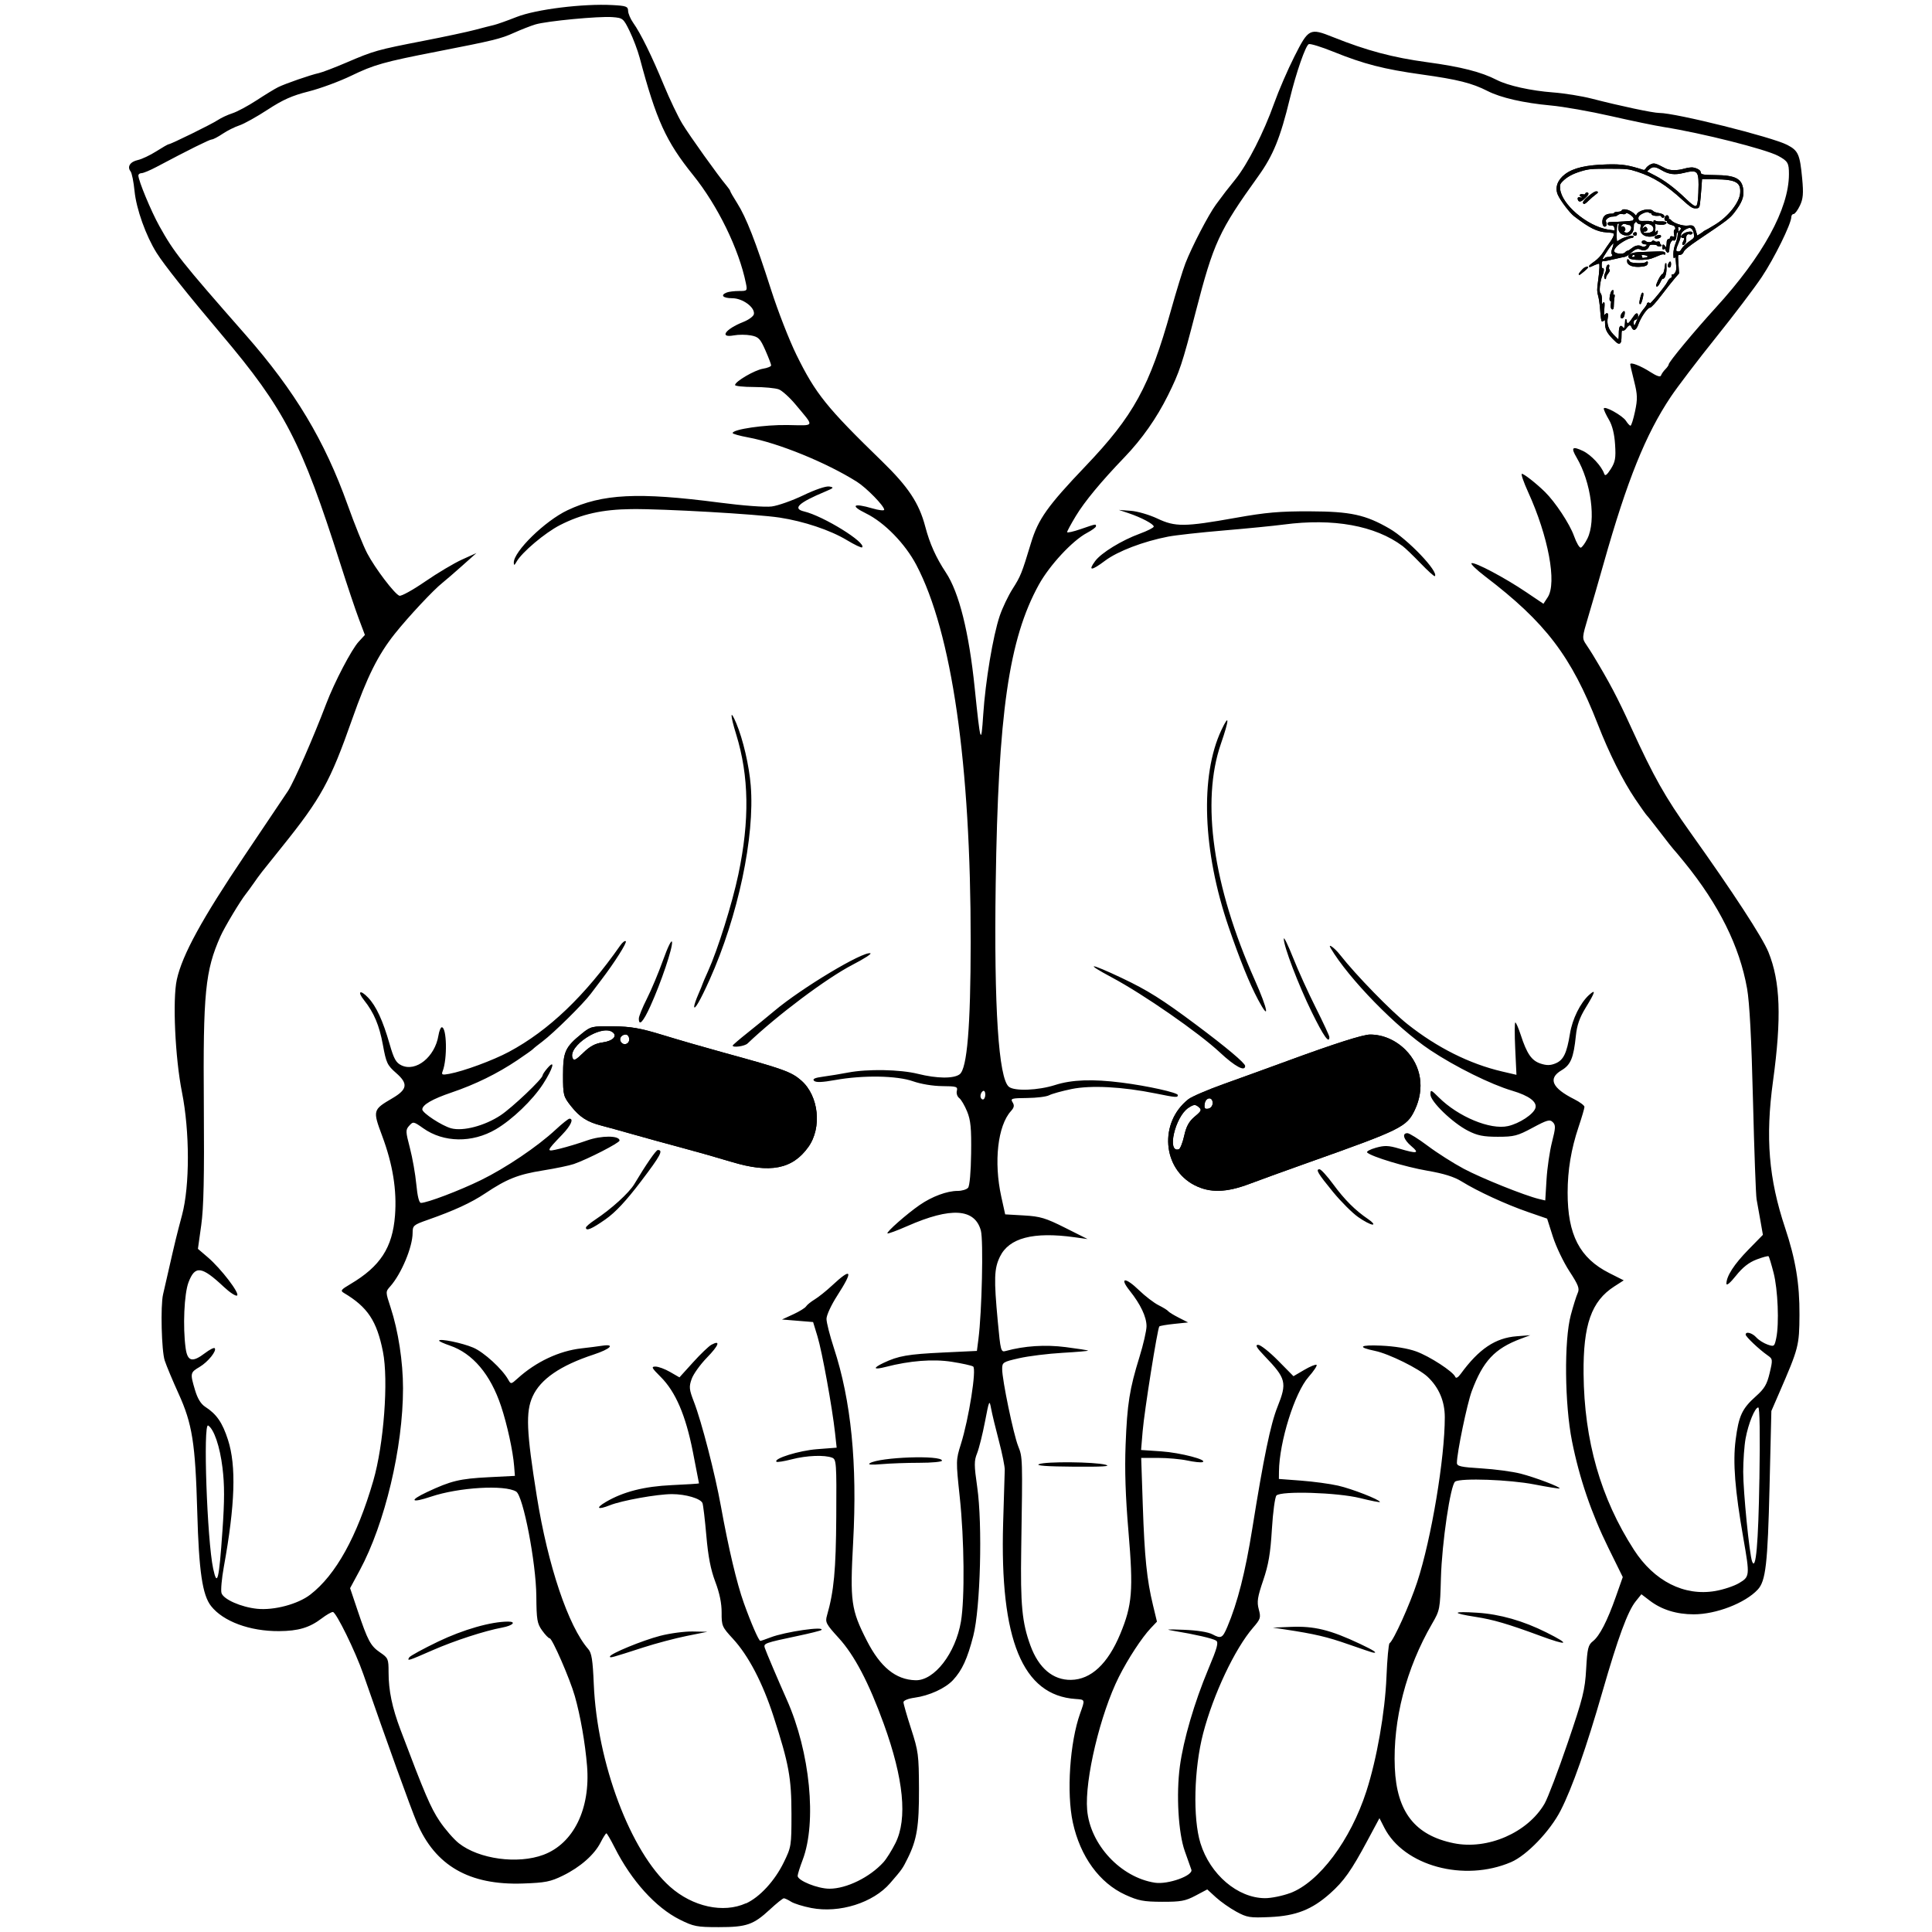 <?xml version="1.0" encoding="UTF-8" standalone="no"?>
<!-- Created with Inkscape (http://www.inkscape.org/) -->

<svg
   xmlns:dc="http://purl.org/dc/elements/1.1/"
   xmlns:cc="http://creativecommons.org/ns#"
   xmlns:rdf="http://www.w3.org/1999/02/22-rdf-syntax-ns#"
   xmlns:svg="http://www.w3.org/2000/svg"
   xmlns="http://www.w3.org/2000/svg"
   xmlns:sodipodi="http://sodipodi.sourceforge.net/DTD/sodipodi-0.dtd"
   xmlns:inkscape="http://www.inkscape.org/namespaces/inkscape"
   sodipodi:docname="matrix-pills.svg"
   width="100.0mm"
   height="100.0mm"
   viewBox="0 0 100.0 100.0"
   version="1.1"
   id="svg5812"
   inkscape:version="0.92.4 (5da689c313, 2019-01-14)">
  <defs
     id="defs5806" />
  <sodipodi:namedview
     id="base"
     pagecolor="#ffffff"
     bordercolor="#666666"
     borderopacity="1.0"
     inkscape:pageopacity="0.0"
     inkscape:pageshadow="2"
     inkscape:zoom="5.6568543"
     inkscape:cx="274.68325"
     inkscape:cy="301.3339"
     inkscape:document-units="mm"
     inkscape:current-layer="g6368"
     showgrid="true"
     inkscape:window-width="1920"
     inkscape:window-height="1017"
     inkscape:window-x="1672"
     inkscape:window-y="-8"
     inkscape:window-maximized="1"
     inkscape:snap-global="false"
     borderlayer="true">
    <inkscape:grid
       id="grid6358"
       units="mm"
       type="xygrid"
       empspacing="1"
       spacingy="2.54"
       spacingx="2.54" />
  </sodipodi:namedview>
  <g
     id="g6364"
     sodipodi:insensitive="true"
     inkscape:groupmode="layer"
     inkscape:label="[fixed] BG">
    <rect
       id="rect6362"
       style="stroke:none;fill-opacity:1;fill:#FFFFFF"
       height="100.0"
       width="100.0"
       y="0"
       x="0" />
  </g>
  <g
     id="g6366"
     inkscape:groupmode="layer"
     inkscape:label="Edge.Cuts"
     style="display:none">
    <path
       style="display:inline;fill:none;stroke:#000000;stroke-width:0.325;stroke-miterlimit:4;stroke-dasharray:none;stroke-opacity:1"
       d="M35.187 99.359L34.952 99.233L34.718 99.089L34.254 98.753L33.798 98.356L33.356 97.903L32.932 97.398L32.531 96.847L32.156 96.254L31.813 95.626L31.535 95.108L31.437 94.951L31.385 94.893L31.344 94.931L31.273 95.033L31.085 95.369L30.945 95.606L30.77 95.842L30.562 96.073L30.325 96.298L30.061 96.514L29.772 96.718L29.462 96.909L29.133 97.083L28.701 97.274L28.502 97.34L28.293 97.39L28.059 97.427L27.786 97.454L27.062 97.49L26.554 97.494L26.069 97.473L25.608 97.425L25.169 97.351L24.752 97.25L24.358 97.122L23.986 96.967L23.635 96.785L23.306 96.576L22.998 96.339L22.71 96.075L22.443 95.783L22.197 95.463L21.97 95.114L21.763 94.738L21.575 94.333L21.179 93.308L20.525 91.52L19.704 89.22L18.806 86.658L18.628 86.182L18.411 85.658L17.927 84.606L17.694 84.145L17.488 83.774L17.327 83.526L17.269 83.459L17.228 83.436L17.138 83.462L17 83.533L16.65 83.768L16.416 83.934L16.181 84.072L15.939 84.185L15.685 84.274L15.414 84.341L15.12 84.388L14.798 84.416L14.442 84.426L13.883 84.406L13.343 84.34L12.83 84.23L12.351 84.08L11.914 83.892L11.525 83.669L11.351 83.544L11.192 83.413L11.049 83.273L10.922 83.127L10.767 82.88L10.634 82.558L10.522 82.146L10.43 81.631L10.354 80.999L10.293 80.237L10.246 79.331L10.209 78.267L10.168 77.041L10.116 76.019L10.046 75.166L9.954 74.444L9.833 73.817L9.677 73.246L9.481 72.695L9.238 72.127L8.802 71.128L8.525 70.421L8.467 70.153L8.422 69.756L8.388 69.271L8.367 68.74L8.361 68.206L8.37 67.709L8.396 67.292L8.439 66.996L8.71 65.813L9.09 64.174L9.422 62.887L9.493 62.589L9.554 62.263L9.648 61.543L9.704 60.749L9.723 59.907L9.703 59.041L9.646 58.174L9.55 57.33L9.417 56.535L9.295 55.814L9.194 55.015L9.117 54.176L9.065 53.335L9.041 52.53L9.046 51.797L9.082 51.175L9.15 50.702L9.291 50.194L9.506 49.621L9.802 48.974L10.183 48.242L10.654 47.415L11.221 46.484L11.89 45.44L12.666 44.272L14.912 40.927L15.066 40.653L15.267 40.246L15.773 39.135L16.341 37.794L16.884 36.422L17.064 35.979L17.275 35.504L17.747 34.545L17.984 34.105L18.207 33.721L18.405 33.416L18.564 33.211L18.887 32.864L18.572 32.028L18.163 30.852L17.622 29.199L16.913 27.029L16.586 26.082L16.269 25.214L15.959 24.415L15.649 23.675L15.336 22.983L15.012 22.33L14.674 21.706L14.316 21.101L13.933 20.505L13.519 19.907L13.071 19.299L12.581 18.669L11.46 17.306L10.253 15.862L9.275 14.655L8.551 13.721L8.109 13.093L7.904 12.74L7.709 12.351L7.527 11.937L7.363 11.509L7.22 11.078L7.104 10.658L7.017 10.258L6.964 9.89L6.922 9.542L6.869 9.233L6.812 8.998L6.758 8.87L6.703 8.779L6.68 8.689L6.689 8.601L6.726 8.519L6.791 8.443L6.883 8.377L7 8.322L7.14 8.282L7.329 8.221L7.57 8.117L7.833 7.983L8.087 7.834L8.513 7.575L8.725 7.467L8.855 7.422L9.127 7.301L9.924 6.92L10.758 6.5L11.272 6.216L11.622 6.026L12.029 5.863L12.265 5.765L12.58 5.606L12.932 5.408L13.281 5.192L13.939 4.775L14.392 4.514L14.819 4.334L15.428 4.113L16.046 3.909L16.502 3.783L16.712 3.719L17.051 3.595L17.934 3.236L18.819 2.869L19.186 2.737L19.558 2.622L19.977 2.514L20.483 2.401L21.92 2.114L23.528 1.787L24.597 1.543L25.556 1.298L26.017 1.15L26.739 0.879L27.177 0.736L27.722 0.605L28.346 0.49L29.022 0.393L29.722 0.318L30.42 0.27L31.087 0.25L31.696 0.263L32.125 0.294L32.37 0.342L32.439 0.378L32.482 0.425L32.503 0.485L32.51 0.561L32.532 0.689L32.59 0.849L32.674 1.021L32.776 1.184L32.929 1.415L33.098 1.702L33.477 2.427L33.901 3.334L34.357 4.397L34.604 4.969L34.867 5.539L35.116 6.041L35.319 6.409L35.776 7.101L36.445 8.055L37.124 8.987L37.612 9.617L37.744 9.788L37.798 9.893L37.905 10.1L38.16 10.52L38.336 10.82L38.517 11.177L38.708 11.601L38.91 12.098L39.367 13.351L39.912 15.002L40.213 15.884L40.56 16.811L40.911 17.675L41.223 18.364L41.581 19.066L41.931 19.684L42.304 20.259L42.734 20.831L43.252 21.438L43.889 22.121L44.678 22.92L45.651 23.874L46.126 24.349L46.531 24.79L46.874 25.205L47.162 25.605L47.401 25.999L47.597 26.399L47.758 26.813L47.89 27.252L48.083 27.889L48.32 28.485L48.609 29.061L48.959 29.635L49.085 29.841L49.207 30.07L49.439 30.598L49.654 31.218L49.85 31.927L50.029 32.723L50.189 33.604L50.33 34.568L50.451 35.613L50.63 37.274L50.692 37.745L50.742 37.993L50.764 38.036L50.784 38.028L50.82 37.864L50.892 36.983L50.948 36.31L51.025 35.603L51.121 34.882L51.231 34.171L51.353 33.493L51.481 32.87L51.613 32.326L51.745 31.882L51.876 31.539L52.046 31.159L52.233 30.79L52.415 30.476L52.672 30.052L52.867 29.637L53.074 29.046L53.369 28.092L53.516 27.655L53.69 27.246L53.906 26.843L54.181 26.424L54.529 25.966L54.969 25.447L55.514 24.844L56.181 24.135L57.043 23.2L57.422 22.758L57.771 22.326L58.092 21.9L58.388 21.474L58.662 21.042L58.916 20.6L59.155 20.143L59.38 19.665L59.595 19.16L59.801 18.625L60.003 18.053L60.203 17.439L60.608 16.067L61.037 14.604L61.357 13.632L61.692 12.864L62.131 11.978L62.58 11.157L62.779 10.827L62.944 10.581L63.429 9.931L63.947 9.28L64.193 8.947L64.452 8.545L64.718 8.087L64.985 7.584L65.248 7.047L65.5 6.488L65.736 5.919L65.95 5.35L66.163 4.792L66.432 4.149L66.722 3.498L67 2.922L67.246 2.443L67.451 2.086L67.636 1.841L67.727 1.757L67.821 1.697L67.92 1.66L68.028 1.643L68.146 1.647L68.278 1.67L68.592 1.765L68.991 1.919L69.632 2.167L70.243 2.385L70.836 2.576L71.42 2.742L72.005 2.887L72.603 3.014L73.222 3.124L73.874 3.221L75.062 3.406L75.57 3.506L76.028 3.613L76.442 3.728L76.817 3.854L77.159 3.99L77.475 4.139L77.718 4.248L78.011 4.353L78.347 4.451L78.717 4.541L79.531 4.689L79.959 4.745L80.39 4.785L80.875 4.835L81.412 4.912L81.937 5.006L82.383 5.106L83.517 5.384L84.576 5.621L85.414 5.786L85.704 5.832L85.885 5.848L86.09 5.862L86.38 5.902L87.166 6.048L88.145 6.263L89.22 6.522L90.292 6.799L91.263 7.071L92.035 7.314L92.315 7.416L92.508 7.502L92.701 7.61L92.854 7.723L92.973 7.853L93.065 8.014L93.136 8.22L93.191 8.485L93.281 9.246L93.317 9.741L93.313 10.102L93.263 10.384L93.164 10.642L93.074 10.812L92.983 10.951L92.901 11.044L92.838 11.079L92.792 11.091L92.754 11.125L92.728 11.174L92.718 11.234L92.678 11.43L92.569 11.733L92.403 12.118L92.194 12.558L91.699 13.498L91.439 13.945L91.188 14.341L90.786 14.91L90.201 15.694L89.513 16.589L88.799 17.493L87.417 19.262L86.853 20.014L86.477 20.544L86.005 21.295L85.558 22.104L85.129 22.988L84.712 23.965L84.298 25.051L83.882 26.263L83.456 27.62L83.013 29.137L82.208 31.924L82.025 32.555L81.975 32.764L81.952 32.923L81.954 33.046L81.979 33.149L82.028 33.247L82.097 33.356L82.444 33.891L83.021 34.869L83.494 35.727L83.94 36.611L84.435 37.668L85.222 39.334L85.572 40.022L85.913 40.65L86.26 41.243L86.629 41.829L87.034 42.434L87.491 43.085L89.008 45.249L90.222 47.056L90.7 47.801L91.082 48.427L91.362 48.925L91.535 49.283L91.644 49.573L91.741 49.873L91.825 50.184L91.896 50.509L92 51.202L92.054 51.965L92.057 52.81L92.011 53.749L91.916 54.794L91.773 55.957L91.65 57.018L91.582 58.02L91.57 58.975L91.616 59.898L91.661 60.353L91.721 60.804L91.885 61.707L92.111 62.621L92.399 63.56L92.587 64.153L92.745 64.723L92.874 65.275L92.977 65.818L93.054 66.36L93.106 66.908L93.135 67.471L93.142 68.055L93.135 68.594L93.115 69.037L93.071 69.426L92.992 69.807L92.865 70.221L92.681 70.713L92.092 72.103L91.687 73.037L91.592 76.959L91.515 79.415L91.466 80.282L91.406 80.952L91.331 81.456L91.237 81.824L91.122 82.089L90.98 82.281L90.849 82.411L90.699 82.537L90.352 82.776L89.953 82.993L89.516 83.182L89.055 83.339L88.585 83.458L88.119 83.534L87.672 83.56L87.342 83.549L87.025 83.515L86.72 83.46L86.427 83.382L86.148 83.282L85.882 83.16L85.63 83.017L85.392 82.851L84.959 82.521L84.666 82.885L84.506 83.119L84.336 83.439L84.152 83.851L83.953 84.364L83.735 84.983L83.497 85.716L82.948 87.551L82.339 89.58L82.051 90.473L81.774 91.285L81.509 92.015L81.255 92.663L81.012 93.228L80.781 93.71L80.548 94.118L80.264 94.53L79.943 94.935L79.598 95.319L79.239 95.668L78.881 95.972L78.534 96.216L78.211 96.387L77.748 96.561L77.272 96.691L76.789 96.78L76.302 96.827L75.815 96.835L75.333 96.803L74.859 96.734L74.398 96.629L73.953 96.488L73.53 96.313L73.131 96.105L72.761 95.864L72.424 95.593L72.124 95.291L71.865 94.961L71.652 94.603L71.401 94.111L70.774 95.28L70.223 96.27L69.987 96.656L69.765 96.987L69.549 97.275L69.329 97.533L69.097 97.774L68.843 98.01L68.495 98.3L68.15 98.545L67.802 98.747L67.442 98.91L67.063 99.037L66.658 99.131L66.219 99.194L65.738 99.229L65.101 99.248L64.871 99.242L64.681 99.221L64.513 99.185L64.352 99.129L63.991 98.95L63.72 98.79L63.431 98.596L63.158 98.395L62.937 98.21L62.489 97.799L61.881 98.121L61.526 98.288L61.359 98.344L61.184 98.385L60.758 98.429L60.153 98.438L59.543 98.424L59.304 98.404L59.092 98.372L58.893 98.325L58.694 98.262L58.247 98.076L58 97.952L57.761 97.812L57.532 97.654L57.311 97.481L57.1 97.291L56.899 97.087L56.709 96.868L56.529 96.635L56.361 96.389L56.204 96.13L56.059 95.858L55.927 95.574L55.807 95.28L55.701 94.974L55.608 94.658L55.529 94.333L55.473 94.033L55.428 93.711L55.373 93.013L55.362 92.265L55.393 91.493L55.466 90.723L55.577 89.98L55.726 89.291L55.813 88.975L55.91 88.682L56.052 88.267L56.08 88.14L56.075 88.054L56.035 88L55.957 87.97L55.675 87.941L55.422 87.916L55.178 87.875L54.943 87.818L54.718 87.745L54.501 87.655L54.293 87.55L54.095 87.428L53.905 87.29L53.724 87.136L53.551 86.965L53.388 86.777L53.234 86.573L53.088 86.352L52.95 86.113L52.822 85.858L52.702 85.586L52.488 84.99L52.307 84.324L52.161 83.588L52.048 82.78L51.968 81.902L51.92 80.95L51.906 79.926L51.923 78.828L52.006 76.088L51.986 75.874L51.923 75.52L51.706 74.593L51.458 73.611L51.301 72.912L51.245 72.658L51.219 72.619L51.19 72.649L51.112 72.942L50.983 73.592L50.77 74.556L50.664 74.953L50.576 75.221L50.487 75.501L50.465 75.649L50.458 75.818L50.49 76.273L50.582 76.97L50.669 77.801L50.72 78.793L50.738 79.885L50.724 81.014L50.679 82.12L50.606 83.139L50.505 84.011L50.446 84.372L50.379 84.673L50.153 85.46L50.037 85.785L49.917 86.072L49.789 86.327L49.65 86.556L49.498 86.766L49.33 86.961L49.162 87.119L48.958 87.27L48.726 87.41L48.471 87.539L48.199 87.652L47.915 87.748L47.626 87.823L47.337 87.874L47.108 87.917L46.927 87.974L46.808 88.04L46.776 88.074L46.765 88.107L46.796 88.264L46.882 88.578L47.163 89.491L47.383 90.216L47.453 90.516L47.503 90.816L47.535 91.143L47.554 91.528L47.568 92.589L47.564 93.26L47.547 93.832L47.512 94.325L47.457 94.754L47.38 95.137L47.277 95.492L47.146 95.836L46.983 96.187L46.815 96.516L46.662 96.763L46.443 97.043L46.075 97.473L45.901 97.659L45.708 97.832L45.498 97.994L45.273 98.143L45.034 98.279L44.783 98.401L44.522 98.51L44.252 98.603L43.976 98.681L43.694 98.744L43.41 98.79L43.123 98.82L42.837 98.832L42.552 98.826L42.27 98.802L41.994 98.759L41.673 98.687L41.368 98.601L41.115 98.513L40.947 98.433L40.724 98.308L40.574 98.257L40.487 98.303L40.322 98.427L39.853 98.835L39.552 99.103L39.28 99.314L39.018 99.474L38.747 99.591L38.449 99.67L38.104 99.719L37.694 99.743L37.2 99.75L36.51 99.739L36.256 99.721L36.039 99.689L35.842 99.64L35.646 99.571L35.187 99.359L35.187 99.359"
       id="path6546"
       inkscape:connector-curvature="0"
       sodipodi:nodetypes="cssccccssccccsccsscsscscccsssccccsccccccsccssccsscscscsccsccsssscsccccsccsccccsccccsccccccscccccssccsccccccccscccccsscccccccccccssccsccccscc" />
  </g>
  <g
     id="g6368"
     inkscape:groupmode="layer"
     inkscape:label="B.Cu"
     style="display:inline">
    <path
       style="display:inline;stroke:#000000;stroke-width:0.056;stroke-miterlimit:4;stroke-dasharray:none;stroke-opacity:1"
       inkscape:connector-curvature="0"
       id="path6622"
       d="m 83.863,17.729 c 0.021,-0.02 0.038,-0.179 0.038,-0.354 0,-0.253 0.017,-0.312 0.081,-0.288 0.047,0.017 0.12,-0.027 0.174,-0.107 0.137,-0.2 0.251,-0.223 0.315,-0.063 0.085,0.215 0.196,0.16 0.309,-0.152 0.136,-0.375 0.479,-0.863 0.607,-0.863 0.061,0 0.287,-0.247 0.589,-0.643 0.269,-0.354 0.583,-0.75 0.697,-0.881 l 0.207,-0.237 -0.033,-0.488 c -0.032,-0.477 -0.03,-0.488 0.093,-0.488 0.085,0 0.145,-0.049 0.186,-0.151 0.04,-0.101 0.292,-0.307 0.767,-0.627 1.51,-1.016 1.623,-1.101 1.864,-1.416 0.371,-0.485 0.488,-0.779 0.449,-1.136 -0.061,-0.568 -0.387,-0.738 -1.435,-0.745 -0.638,-0.005 -0.769,-0.033 -0.769,-0.17 0,-0.087 -0.17,-0.187 -0.378,-0.224 -0.077,-0.013 -0.272,0.013 -0.433,0.059 -0.398,0.114 -0.771,0.106 -1.013,-0.021 -0.511,-0.268 -0.567,-0.283 -0.744,-0.195 -0.09,0.045 -0.193,0.133 -0.228,0.196 -0.04,0.072 -0.098,0.103 -0.158,0.083 -0.771,-0.249 -1.106,-0.3 -1.847,-0.281 -1.094,0.028 -1.754,0.181 -2.179,0.503 -0.387,0.294 -0.52,0.681 -0.358,1.041 0.132,0.293 0.609,0.921 0.825,1.086 0.804,0.616 1.176,0.8 1.684,0.835 0.353,0.024 0.385,0.037 0.385,0.15 0,0.068 -0.089,0.243 -0.197,0.39 -0.109,0.146 -0.274,0.391 -0.368,0.543 -0.094,0.152 -0.286,0.356 -0.427,0.454 -0.306,0.211 -0.395,0.323 -0.167,0.212 0.09,-0.044 0.221,-0.097 0.291,-0.118 0.121,-0.036 0.128,-0.023 0.123,0.226 -0.003,0.145 -0.036,0.473 -0.074,0.729 -0.055,0.375 -0.054,0.513 0.005,0.708 0.041,0.133 0.091,0.485 0.111,0.78 0.02,0.296 0.053,0.538 0.074,0.538 0.02,0 0.068,-0.03 0.105,-0.066 0.053,-0.051 0.069,-0.012 0.071,0.178 0.003,0.313 0.083,0.477 0.383,0.787 0.242,0.25 0.302,0.284 0.374,0.215 z m -0.376,-0.399 c -0.273,-0.292 -0.361,-0.564 -0.293,-0.911 0.04,-0.205 -0.006,-0.237 -0.131,-0.091 -0.072,0.084 -0.078,0.047 -0.052,-0.315 0.026,-0.368 0.021,-0.397 -0.048,-0.274 -0.073,0.128 -0.077,0.117 -0.075,-0.184 0.002,-0.203 -0.024,-0.337 -0.07,-0.364 -0.09,-0.053 -0.032,-0.639 0.09,-0.921 0.094,-0.216 0.107,-0.415 0.024,-0.365 -0.034,0.02 -0.057,-0.054 -0.057,-0.188 0,-0.174 0.022,-0.223 0.1,-0.226 0.129,-0.005 0.218,-0.022 0.652,-0.124 0.197,-0.046 0.409,-0.092 0.47,-0.101 0.061,-0.009 0.196,-0.096 0.3,-0.192 0.231,-0.213 0.373,-0.261 0.529,-0.181 0.158,0.081 0.337,0.02 0.399,-0.138 0.041,-0.105 0.088,-0.127 0.253,-0.119 0.111,0.005 0.202,0.028 0.202,0.051 1.23e-4,0.023 0.058,0.039 0.128,0.037 0.07,-0.003 0.096,-0.017 0.057,-0.032 -0.039,-0.015 -0.071,-0.065 -0.071,-0.111 0,-0.055 -0.032,-0.072 -0.093,-0.049 -0.051,0.019 -0.126,0.008 -0.166,-0.024 -0.051,-0.041 -0.084,-0.041 -0.11,-0.001 -0.049,0.076 -0.275,0.074 -0.356,-0.004 -0.072,-0.069 -0.207,-0.013 -0.156,0.065 0.018,0.028 0.083,0.051 0.143,0.051 0.139,0 0.143,0.089 0.008,0.159 -0.063,0.032 -0.135,0.033 -0.185,0.003 -0.143,-0.087 -0.324,-0.056 -0.499,0.085 -0.093,0.075 -0.194,0.137 -0.225,0.137 -0.031,0 -0.089,0.038 -0.129,0.085 -0.097,0.113 -0.505,0.086 -0.586,-0.039 -0.046,-0.07 -0.025,-0.134 0.088,-0.277 0.143,-0.18 0.655,-0.481 0.819,-0.481 0.044,0 0.08,-0.021 0.08,-0.046 0,-0.063 -0.456,0.053 -0.629,0.16 -0.077,0.047 -0.166,0.101 -0.198,0.119 -0.039,0.022 -0.055,-0.136 -0.048,-0.466 0.009,-0.408 0.027,-0.501 0.101,-0.511 0.069,-0.01 0.082,0.019 0.056,0.119 -0.056,0.214 0.02,0.387 0.201,0.459 0.313,0.125 0.542,-0.058 0.528,-0.421 -0.004,-0.099 0.018,-0.18 0.048,-0.18 0.03,0 0.057,-0.043 0.059,-0.096 0.003,-0.076 0.016,-0.071 0.066,0.027 0.034,0.068 0.11,0.123 0.168,0.123 0.085,0 0.099,0.028 0.071,0.137 -0.058,0.223 0.017,0.391 0.209,0.467 0.236,0.094 0.585,0.015 0.613,-0.139 0.02,-0.109 0.019,-0.109 -0.065,-0.001 -0.079,0.1 -0.083,0.09 -0.058,-0.137 0.041,-0.371 -0.053,-0.458 -0.482,-0.443 -0.306,0.011 -0.349,-0.001 -0.383,-0.103 -0.047,-0.144 0.055,-0.267 0.304,-0.367 0.134,-0.054 0.211,-0.059 0.262,-0.019 0.039,0.031 0.088,0.041 0.109,0.021 0.021,-0.02 0.037,0.005 0.037,0.055 0,0.081 0.189,0.118 0.435,0.087 0.02,-0.003 0.057,0.028 0.082,0.067 0.025,0.039 0.063,0.055 0.083,0.036 0.074,-0.071 -0.042,-0.153 -0.261,-0.187 -0.123,-0.019 -0.253,-0.068 -0.289,-0.11 -0.144,-0.166 -0.729,-0.035 -0.817,0.183 -0.035,0.087 -0.047,0.089 -0.107,0.013 -0.179,-0.226 -0.623,-0.366 -0.676,-0.213 -0.011,0.032 -0.103,0.06 -0.204,0.063 -0.101,0.003 -0.184,0.026 -0.184,0.051 0,0.026 -0.058,0.047 -0.128,0.047 -0.239,0.001 -0.36,0.06 -0.428,0.208 -0.083,0.181 -0.021,0.466 0.088,0.401 0.051,-0.031 0.058,-0.083 0.022,-0.176 -0.04,-0.104 -0.026,-0.153 0.064,-0.228 0.063,-0.053 0.169,-0.1 0.234,-0.104 0.066,-0.005 0.148,-0.011 0.183,-0.015 0.035,-0.003 0.105,-0.039 0.156,-0.08 0.054,-0.043 0.15,-0.06 0.231,-0.04 0.084,0.02 0.147,0.008 0.161,-0.032 0.036,-0.104 0.443,0.163 0.443,0.291 0,0.059 -0.034,0.119 -0.075,0.134 -0.065,0.024 -0.763,0.07 -1.169,0.077 -0.081,0.001 -0.123,0.029 -0.108,0.07 0.014,0.038 0.091,0.064 0.17,0.059 0.112,-0.007 0.154,0.022 0.182,0.13 0.02,0.077 0.025,0.15 0.011,0.164 -0.014,0.013 -0.188,-0.004 -0.386,-0.039 -1.094,-0.191 -2.409,-1.315 -2.484,-2.123 -0.02,-0.221 -0.002,-0.279 0.127,-0.41 0.24,-0.243 0.538,-0.405 0.997,-0.542 0.379,-0.113 0.54,-0.127 1.424,-0.126 0.944,10e-4 1.023,0.009 1.481,0.157 0.836,0.27 1.503,0.686 2.366,1.478 0.368,0.337 0.488,0.417 0.633,0.417 0.167,3.2e-4 0.181,-0.015 0.211,-0.232 0.018,-0.128 0.049,-0.468 0.069,-0.756 l 0.037,-0.523 0.72,0.005 c 1.076,0.008 1.358,0.171 1.308,0.753 -0.044,0.499 -0.627,1.233 -1.311,1.648 -0.356,0.216 -0.416,0.25 -0.501,0.29 -0.047,0.022 -0.098,0.054 -0.114,0.072 -0.016,0.018 -0.098,0.075 -0.183,0.127 l -0.155,0.094 -0.059,-0.205 c -0.096,-0.333 -0.132,-0.362 -0.408,-0.326 -0.266,0.034 -0.757,-0.125 -0.887,-0.287 -0.051,-0.064 -0.083,-0.069 -0.135,-0.021 -0.094,0.089 -0.023,0.173 0.191,0.226 0.125,0.031 0.188,0.083 0.201,0.165 0.01,0.066 -0.008,0.12 -0.039,0.12 -0.034,0 -0.044,0.08 -0.024,0.198 0.031,0.183 0.024,0.195 -0.089,0.161 -0.09,-0.027 -0.122,-0.014 -0.122,0.048 0,0.047 -0.038,0.086 -0.085,0.086 -0.059,0 -0.085,0.057 -0.085,0.188 0,0.104 -0.026,0.204 -0.057,0.222 -0.038,0.023 -0.037,0.07 0.002,0.14 0.094,0.168 0.14,0.125 0.146,-0.136 0.005,-0.24 0.139,-0.454 0.245,-0.392 0.063,0.037 0.12,-0.095 0.12,-0.274 0,-0.073 0.029,-0.132 0.064,-0.132 0.04,0 0.052,-0.059 0.031,-0.158 -0.029,-0.137 -0.018,-0.155 0.078,-0.131 0.133,0.033 0.144,0.14 0.026,0.234 -0.047,0.037 -0.085,0.138 -0.085,0.224 0,0.086 -0.051,0.281 -0.114,0.433 -0.064,0.155 -0.111,0.392 -0.107,0.536 0.006,0.223 0.012,0.236 0.046,0.094 0.03,-0.127 0.049,-0.06 0.083,0.291 0.036,0.377 0.028,0.478 -0.048,0.59 -0.051,0.074 -0.116,0.121 -0.146,0.103 -0.03,-0.018 -0.039,0.006 -0.02,0.053 0.02,0.05 -0.004,0.099 -0.06,0.119 -0.052,0.019 -0.125,0.104 -0.163,0.189 -0.093,0.209 -0.918,1.213 -0.942,1.146 -0.026,-0.075 -0.123,-0.068 -0.123,0.009 0,0.035 -0.09,0.169 -0.201,0.299 -0.111,0.13 -0.26,0.388 -0.333,0.574 -0.094,0.24 -0.143,0.311 -0.169,0.245 -0.07,-0.175 -0.039,-0.313 0.077,-0.342 0.074,-0.019 0.114,-0.075 0.114,-0.159 0,-0.189 -0.063,-0.157 -0.256,0.129 -0.206,0.307 -0.297,0.345 -0.329,0.14 -0.02,-0.131 -0.025,-0.124 -0.033,0.047 -0.005,0.11 -0.024,0.241 -0.044,0.289 -0.032,0.079 -0.043,0.078 -0.109,-0.009 -0.112,-0.148 -0.169,-0.041 -0.169,0.318 0,0.178 -0.017,0.324 -0.037,0.324 -0.021,0 -0.152,-0.122 -0.291,-0.272 z m 0.551,-0.965 c 0.019,-0.048 0.034,-0.128 0.033,-0.178 -0.001,-0.079 -0.013,-0.077 -0.085,0.015 -0.093,0.119 -0.111,0.25 -0.033,0.25 0.028,0 0.066,-0.039 0.085,-0.087 z m -0.535,-0.56 c 0,-0.118 0.015,-0.299 0.033,-0.4 0.026,-0.146 0.02,-0.168 -0.032,-0.103 -0.051,0.064 -0.057,0.041 -0.027,-0.11 0.029,-0.147 0.022,-0.177 -0.029,-0.13 -0.088,0.081 -0.156,0.544 -0.073,0.494 0.04,-0.024 0.05,0.035 0.031,0.176 -0.018,0.127 -0.004,0.227 0.034,0.25 0.043,0.025 0.063,-0.033 0.063,-0.178 z m 1.48,-0.306 c 0.039,-0.134 0.06,-0.277 0.046,-0.316 -0.014,-0.04 -0.058,0.058 -0.098,0.218 -0.089,0.356 -0.046,0.437 0.052,0.099 z m 0.935,-0.91 c 0.055,-0.121 0.121,-0.208 0.145,-0.193 0.079,0.047 0.175,-0.243 0.167,-0.507 l -0.008,-0.258 -0.039,0.27 c -0.021,0.149 -0.07,0.28 -0.108,0.292 -0.069,0.022 -0.194,0.225 -0.294,0.477 -0.089,0.226 0.027,0.155 0.136,-0.082 z m -2.82,-0.225 c 0.004,-0.049 0.058,-0.152 0.122,-0.229 0.063,-0.077 0.091,-0.155 0.062,-0.172 -0.029,-0.017 -0.038,-0.084 -0.021,-0.149 0.022,-0.081 0.011,-0.106 -0.034,-0.079 -0.036,0.022 -0.066,0.101 -0.066,0.176 0,0.075 -0.027,0.186 -0.061,0.246 -0.033,0.06 -0.049,0.151 -0.035,0.202 0.022,0.08 0.026,0.081 0.032,0.004 z m 3.367,-0.692 c -9.52e-4,-0.117 -0.013,-0.132 -0.056,-0.068 -0.072,0.107 -0.072,0.219 0,0.219 0.031,0 0.057,-0.068 0.056,-0.151 z m -1.481,0.101 c 0.194,-0.024 0.261,-0.058 0.277,-0.14 0.018,-0.09 0.007,-0.096 -0.063,-0.04 -0.052,0.042 -0.223,0.062 -0.448,0.053 -0.293,-0.012 -0.377,-0.036 -0.433,-0.124 -0.069,-0.109 -0.069,-0.109 -0.071,0.004 -0.003,0.192 0.318,0.3 0.738,0.247 z m 0.485,-0.419 c 0.125,-0.044 0.311,-0.119 0.414,-0.165 0.102,-0.046 0.214,-0.067 0.25,-0.046 0.038,0.023 0.053,0.008 0.037,-0.038 -0.021,-0.058 -0.128,-0.072 -0.449,-0.059 -0.232,0.009 -0.601,0.022 -0.821,0.027 -0.435,0.012 -0.676,0.129 -0.554,0.27 0.09,0.104 0.841,0.111 1.123,0.011 z m -0.484,0.008 c 0,-0.013 -0.016,-0.064 -0.036,-0.114 -0.03,-0.075 -0.004,-0.088 0.152,-0.073 0.208,0.019 0.291,0.131 0.129,0.171 -0.144,0.036 -0.245,0.042 -0.245,0.015 z M 84.45,13.247 c 0.018,-0.045 0.069,-0.082 0.112,-0.082 0.044,0 0.079,0.037 0.079,0.082 0,0.045 -0.05,0.082 -0.112,0.082 -0.076,0 -0.102,-0.026 -0.079,-0.082 z m 1.704,-0.415 c 0.021,-0.033 0.01,-0.087 -0.025,-0.12 -0.047,-0.045 -0.063,-0.029 -0.063,0.06 0,0.132 0.03,0.153 0.089,0.061 z m -0.249,-0.549 c 0.04,-0.023 0.055,-0.059 0.035,-0.078 -0.046,-0.044 -0.273,0.022 -0.273,0.079 0,0.054 0.146,0.054 0.238,-7.3e-4 z m -1.207,-0.184 c 0,-0.049 -0.033,-0.068 -0.085,-0.049 -0.047,0.017 -0.071,0.053 -0.054,0.08 0.05,0.077 0.139,0.057 0.139,-0.031 z m 1.48,-0.521 c 0.074,-0.044 0.074,-0.053 -1.33e-4,-0.076 -0.046,-0.014 -0.161,-0.021 -0.255,-0.015 -0.094,0.006 -0.203,-0.011 -0.242,-0.038 -0.044,-0.03 -0.071,-0.027 -0.071,0.009 0,0.032 0.025,0.073 0.055,0.091 0.102,0.061 0.428,0.079 0.513,0.029 z m 0.134,-0.202 c 0.077,-0.074 0.04,-0.235 -0.047,-0.202 -0.047,0.017 -0.085,0.078 -0.085,0.135 0,0.104 0.062,0.135 0.133,0.067 z m -4.091,-1.025 c 0.095,-0.094 0.248,-0.226 0.34,-0.294 0.147,-0.108 0.153,-0.123 0.051,-0.123 -0.119,0 -0.649,0.447 -0.649,0.547 0,0.09 0.074,0.053 0.258,-0.129 z m -0.215,-0.092 c 0.186,-0.167 0.235,-0.271 0.128,-0.271 -0.031,0 -0.057,0.028 -0.057,0.061 0,0.036 -0.059,0.05 -0.142,0.035 -0.078,-0.014 -0.142,-0.005 -0.142,0.021 0,0.026 0.026,0.047 0.057,0.047 0.031,0 0.057,0.028 0.057,0.061 0,0.035 -0.051,0.048 -0.117,0.032 -0.086,-0.022 -0.113,-0.006 -0.1,0.058 0.029,0.144 0.122,0.132 0.317,-0.044 z m 0.926,3.12 c 0,-0.033 0.127,-0.246 0.283,-0.474 0.294,-0.431 0.411,-0.449 0.263,-0.041 -0.058,0.16 -0.063,0.239 -0.017,0.292 0.075,0.088 -0.034,0.172 -0.226,0.173 -0.069,3.67e-4 -0.141,0.025 -0.16,0.056 -0.047,0.073 -0.142,0.07 -0.142,-0.005 z m 3.807,-0.477 c 0.01,-0.069 0.067,-0.229 0.127,-0.356 0.06,-0.126 0.109,-0.296 0.11,-0.377 9.52e-4,-0.142 0.175,-0.307 0.409,-0.388 0.15,-0.052 0.281,0.082 0.315,0.322 0.03,0.215 0.023,0.227 -0.258,0.421 -0.159,0.11 -0.33,0.276 -0.38,0.369 -0.067,0.124 -0.125,0.165 -0.216,0.152 -0.094,-0.013 -0.12,-0.048 -0.107,-0.143 z m 0.462,-0.308 c 0.038,-0.044 0.061,-0.157 0.051,-0.25 -0.019,-0.175 0.081,-0.287 0.212,-0.238 0.039,0.014 0.088,-2.72e-4 0.108,-0.032 0.059,-0.092 -0.24,-0.07 -0.398,0.03 -0.158,0.099 -0.183,0.185 -0.055,0.185 0.101,0 0.109,0.075 0.024,0.227 -0.076,0.136 -0.037,0.188 0.058,0.078 z M 85.04,12.009 c 0,-0.027 0.037,-0.049 0.082,-0.049 0.108,0 0.149,-0.07 0.093,-0.157 -0.035,-0.055 -0.065,-0.05 -0.139,0.02 -0.113,0.109 -0.13,-0.005 -0.021,-0.142 0.105,-0.132 0.224,-0.152 0.397,-0.068 0.169,0.082 0.214,0.288 0.085,0.39 -0.141,0.111 -0.498,0.115 -0.498,0.006 z m -0.995,0.01 c -0.018,-0.028 -0.008,-0.066 0.023,-0.084 0.077,-0.045 0.009,-0.194 -0.088,-0.194 -0.044,0 -0.081,0.031 -0.084,0.068 -0.003,0.051 -0.012,0.051 -0.034,-0.003 -0.016,-0.039 0.014,-0.118 0.067,-0.175 0.079,-0.084 0.125,-0.093 0.248,-0.048 0.083,0.03 0.163,0.05 0.177,0.044 0.015,-0.006 0.052,0.027 0.083,0.075 0.083,0.127 -0.067,0.367 -0.229,0.367 -0.071,0 -0.144,-0.023 -0.162,-0.051 z m 3.198,-1.709 C 86.66,9.751 86.161,9.376 85.647,9.11 l -0.447,-0.232 0.145,-0.129 c 0.192,-0.171 0.337,-0.163 0.674,0.036 0.36,0.213 0.664,0.252 1.108,0.141 0.715,-0.179 0.818,-0.1 0.818,0.629 0,0.26 -0.016,0.624 -0.037,0.809 -0.049,0.452 -0.145,0.444 -0.666,-0.054 z m -5.251,3.703 c 0.223,-0.185 0.237,-0.243 0.033,-0.138 -0.083,0.043 -0.33,0.336 -0.276,0.329 0.009,-0.001 0.118,-0.087 0.243,-0.191 z" />
  </g>
  <g
     id="g6370"
     inkscape:groupmode="layer"
     inkscape:label="B.Mask"
     style="display:inline">
    <path
       sodipodi:nodetypes="scsscssccsccsccccccscccccccccccsccccccccccccc"
       inkscape:connector-curvature="0"
       id="path6572"
       d="m 37.86,60.138 c -0.685,-0.208 -1.862,-0.543 -2.615,-0.743 -0.753,-0.201 -1.874,-0.509 -2.491,-0.685 -0.616,-0.176 -1.337,-0.375 -1.601,-0.442 -0.749,-0.19 -1.14,-0.438 -1.592,-1.009 -0.402,-0.508 -0.418,-0.57 -0.418,-1.614 0,-1.21 0.108,-1.446 0.986,-2.155 0.453,-0.366 0.517,-0.38 1.611,-0.368 0.926,0.011 1.408,0.096 2.572,0.453 0.788,0.242 2.189,0.647 3.113,0.9 3.137,0.859 3.534,1.002 4.053,1.457 0.902,0.792 1.076,2.437 0.362,3.436 -0.823,1.152 -1.982,1.376 -3.979,0.769 z M 31.193,53.955 c 0.545,-0.073 0.794,-0.35 0.49,-0.545 -0.591,-0.38 -2.285,0.732 -2.049,1.346 0.064,0.168 0.162,0.122 0.556,-0.263 0.348,-0.34 0.621,-0.486 1.003,-0.537 z m 1.375,-0.159 c 0,-0.137 -0.081,-0.249 -0.179,-0.249 -0.22,0 -0.361,0.205 -0.256,0.374 0.135,0.219 0.436,0.133 0.436,-0.125 z m 29.266,7.553 c -1.676,-0.856 -1.85,-3.251 -0.324,-4.452 0.173,-0.136 1.003,-0.493 1.844,-0.793 0.842,-0.301 2.315,-0.835 3.274,-1.187 2.448,-0.899 3.922,-1.37 4.292,-1.369 0.664,0.002 1.322,0.287 1.829,0.794 0.822,0.822 1.005,2.004 0.481,3.109 -0.416,0.876 -0.694,1.013 -5.48,2.712 -1.164,0.413 -2.55,0.915 -3.078,1.115 -1.2,0.454 -2.045,0.475 -2.837,0.071 z m -0.54,-2.564 c 0.107,-0.484 0.251,-0.745 0.545,-0.99 0.358,-0.299 0.378,-0.35 0.198,-0.5 -0.169,-0.141 -0.251,-0.134 -0.523,0.045 -0.693,0.454 -1.134,2.358 -0.497,2.146 0.072,-0.024 0.197,-0.34 0.278,-0.701 z m 1.474,-1.691 c 0,-0.348 -0.365,-0.31 -0.415,0.044 -0.032,0.226 0.01,0.281 0.187,0.247 0.13,-0.025 0.228,-0.151 0.228,-0.291 z"
       style="display:inline;fill:#000000;stroke-width:0.125" />
    <path
       d="m 83.863,17.729 c 0.021,-0.02 0.038,-0.179 0.038,-0.354 0,-0.253 0.017,-0.312 0.081,-0.288 0.047,0.017 0.12,-0.027 0.174,-0.107 0.137,-0.2 0.251,-0.223 0.315,-0.063 0.085,0.215 0.196,0.16 0.309,-0.152 0.136,-0.375 0.479,-0.863 0.607,-0.863 0.061,0 0.287,-0.247 0.589,-0.643 0.269,-0.354 0.583,-0.75 0.697,-0.881 l 0.207,-0.237 -0.033,-0.488 c -0.032,-0.477 -0.03,-0.488 0.093,-0.488 0.085,0 0.145,-0.049 0.186,-0.151 0.04,-0.101 0.292,-0.307 0.767,-0.627 1.51,-1.016 1.623,-1.101 1.864,-1.416 0.371,-0.485 0.488,-0.779 0.449,-1.136 -0.061,-0.568 -0.387,-0.738 -1.435,-0.745 -0.638,-0.005 -0.769,-0.033 -0.769,-0.17 0,-0.087 -0.17,-0.187 -0.378,-0.224 -0.077,-0.013 -0.272,0.013 -0.433,0.059 -0.398,0.114 -0.771,0.106 -1.013,-0.021 -0.511,-0.268 -0.567,-0.283 -0.744,-0.195 -0.09,0.045 -0.193,0.133 -0.228,0.196 -0.04,0.072 -0.098,0.103 -0.158,0.083 -0.771,-0.249 -1.106,-0.3 -1.847,-0.281 -1.094,0.028 -1.754,0.181 -2.179,0.503 -0.387,0.294 -0.52,0.681 -0.358,1.041 0.132,0.293 0.609,0.921 0.825,1.086 0.804,0.616 1.176,0.8 1.684,0.835 0.353,0.024 0.385,0.037 0.385,0.15 0,0.068 -0.089,0.243 -0.197,0.39 -0.109,0.146 -0.274,0.391 -0.368,0.543 -0.094,0.152 -0.286,0.356 -0.427,0.454 -0.306,0.211 -0.395,0.323 -0.167,0.212 0.09,-0.044 0.221,-0.097 0.291,-0.118 0.121,-0.036 0.128,-0.023 0.123,0.226 -0.003,0.145 -0.036,0.473 -0.074,0.729 -0.055,0.375 -0.054,0.513 0.005,0.708 0.041,0.133 0.091,0.485 0.111,0.78 0.02,0.296 0.053,0.538 0.074,0.538 0.02,0 0.068,-0.03 0.105,-0.066 0.053,-0.051 0.069,-0.012 0.071,0.178 0.003,0.313 0.083,0.477 0.383,0.787 0.242,0.25 0.302,0.284 0.374,0.215 z m -0.376,-0.399 c -0.273,-0.292 -0.361,-0.564 -0.293,-0.911 0.04,-0.205 -0.006,-0.237 -0.131,-0.091 -0.072,0.084 -0.078,0.047 -0.052,-0.315 0.026,-0.368 0.021,-0.397 -0.048,-0.274 -0.073,0.128 -0.077,0.117 -0.075,-0.184 0.002,-0.203 -0.024,-0.337 -0.07,-0.364 -0.09,-0.053 -0.032,-0.639 0.09,-0.921 0.094,-0.216 0.107,-0.415 0.024,-0.365 -0.034,0.02 -0.057,-0.054 -0.057,-0.188 0,-0.174 0.022,-0.223 0.1,-0.226 0.129,-0.005 0.218,-0.022 0.652,-0.124 0.197,-0.046 0.409,-0.092 0.47,-0.101 0.061,-0.009 0.196,-0.096 0.3,-0.192 0.231,-0.213 0.373,-0.261 0.529,-0.181 0.158,0.081 0.337,0.02 0.399,-0.138 0.041,-0.105 0.088,-0.127 0.253,-0.119 0.111,0.005 0.202,0.028 0.202,0.051 1.23e-4,0.023 0.058,0.039 0.128,0.037 0.07,-0.003 0.096,-0.017 0.057,-0.032 -0.039,-0.015 -0.071,-0.065 -0.071,-0.111 0,-0.055 -0.032,-0.072 -0.093,-0.049 -0.051,0.019 -0.126,0.008 -0.166,-0.024 -0.051,-0.041 -0.084,-0.041 -0.11,-0.001 -0.049,0.076 -0.275,0.074 -0.356,-0.004 -0.072,-0.069 -0.207,-0.013 -0.156,0.065 0.018,0.028 0.083,0.051 0.143,0.051 0.139,0 0.143,0.089 0.008,0.159 -0.063,0.032 -0.135,0.033 -0.185,0.003 -0.143,-0.087 -0.324,-0.056 -0.499,0.085 -0.093,0.075 -0.194,0.137 -0.225,0.137 -0.031,0 -0.089,0.038 -0.129,0.085 -0.097,0.113 -0.505,0.086 -0.586,-0.039 -0.046,-0.07 -0.025,-0.134 0.088,-0.277 0.143,-0.18 0.655,-0.481 0.819,-0.481 0.044,0 0.08,-0.021 0.08,-0.046 0,-0.063 -0.456,0.053 -0.629,0.16 -0.077,0.047 -0.166,0.101 -0.198,0.119 -0.039,0.022 -0.055,-0.136 -0.048,-0.466 0.009,-0.408 0.027,-0.501 0.101,-0.511 0.069,-0.01 0.082,0.019 0.056,0.119 -0.056,0.214 0.02,0.387 0.201,0.459 0.313,0.125 0.542,-0.058 0.528,-0.421 -0.004,-0.099 0.018,-0.18 0.048,-0.18 0.03,0 0.057,-0.043 0.059,-0.096 0.003,-0.076 0.016,-0.071 0.066,0.027 0.034,0.068 0.11,0.123 0.168,0.123 0.085,0 0.099,0.028 0.071,0.137 -0.058,0.223 0.017,0.391 0.209,0.467 0.236,0.094 0.585,0.015 0.613,-0.139 0.02,-0.109 0.019,-0.109 -0.065,-0.001 -0.079,0.1 -0.083,0.09 -0.058,-0.137 0.041,-0.371 -0.053,-0.458 -0.482,-0.443 -0.306,0.011 -0.349,-0.001 -0.383,-0.103 -0.047,-0.144 0.055,-0.267 0.304,-0.367 0.134,-0.054 0.211,-0.059 0.262,-0.019 0.039,0.031 0.088,0.041 0.109,0.021 0.021,-0.02 0.037,0.005 0.037,0.055 0,0.081 0.189,0.118 0.435,0.087 0.02,-0.003 0.057,0.028 0.082,0.067 0.025,0.039 0.063,0.055 0.083,0.036 0.074,-0.071 -0.042,-0.153 -0.261,-0.187 -0.123,-0.019 -0.253,-0.068 -0.289,-0.11 -0.144,-0.166 -0.729,-0.035 -0.817,0.183 -0.035,0.087 -0.047,0.089 -0.107,0.013 -0.179,-0.226 -0.623,-0.366 -0.676,-0.213 -0.011,0.032 -0.103,0.06 -0.204,0.063 -0.101,0.003 -0.184,0.026 -0.184,0.051 0,0.026 -0.058,0.047 -0.128,0.047 -0.239,0.001 -0.36,0.06 -0.428,0.208 -0.083,0.181 -0.021,0.466 0.088,0.401 0.051,-0.031 0.058,-0.083 0.022,-0.176 -0.04,-0.104 -0.026,-0.153 0.064,-0.228 0.063,-0.053 0.169,-0.1 0.234,-0.104 0.066,-0.005 0.148,-0.011 0.183,-0.015 0.035,-0.003 0.105,-0.039 0.156,-0.08 0.054,-0.043 0.15,-0.06 0.231,-0.04 0.084,0.02 0.147,0.008 0.161,-0.032 0.036,-0.104 0.443,0.163 0.443,0.291 0,0.059 -0.034,0.119 -0.075,0.134 -0.065,0.024 -0.763,0.07 -1.169,0.077 -0.081,0.001 -0.123,0.029 -0.108,0.07 0.014,0.038 0.091,0.064 0.17,0.059 0.112,-0.007 0.154,0.022 0.182,0.13 0.02,0.077 0.025,0.15 0.011,0.164 -0.014,0.013 -0.188,-0.004 -0.386,-0.039 -1.094,-0.191 -2.409,-1.315 -2.484,-2.123 -0.02,-0.221 -0.002,-0.279 0.127,-0.41 0.24,-0.243 0.538,-0.405 0.997,-0.542 0.379,-0.113 0.54,-0.127 1.424,-0.126 0.944,10e-4 1.023,0.009 1.481,0.157 0.836,0.27 1.503,0.686 2.366,1.478 0.368,0.337 0.488,0.417 0.633,0.417 0.167,3.2e-4 0.181,-0.015 0.211,-0.232 0.018,-0.128 0.049,-0.468 0.069,-0.756 l 0.037,-0.523 0.72,0.005 c 1.076,0.008 1.358,0.171 1.308,0.753 -0.044,0.499 -0.627,1.233 -1.311,1.648 -0.356,0.216 -0.416,0.25 -0.501,0.29 -0.047,0.022 -0.098,0.054 -0.114,0.072 -0.016,0.018 -0.098,0.075 -0.183,0.127 l -0.155,0.094 -0.059,-0.205 c -0.096,-0.333 -0.132,-0.362 -0.408,-0.326 -0.266,0.034 -0.757,-0.125 -0.887,-0.287 -0.051,-0.064 -0.083,-0.069 -0.135,-0.021 -0.094,0.089 -0.023,0.173 0.191,0.226 0.125,0.031 0.188,0.083 0.201,0.165 0.01,0.066 -0.008,0.12 -0.039,0.12 -0.034,0 -0.044,0.08 -0.024,0.198 0.031,0.183 0.024,0.195 -0.089,0.161 -0.09,-0.027 -0.122,-0.014 -0.122,0.048 0,0.047 -0.038,0.086 -0.085,0.086 -0.059,0 -0.085,0.057 -0.085,0.188 0,0.104 -0.026,0.204 -0.057,0.222 -0.038,0.023 -0.037,0.07 0.002,0.14 0.094,0.168 0.14,0.125 0.146,-0.136 0.005,-0.24 0.139,-0.454 0.245,-0.392 0.063,0.037 0.12,-0.095 0.12,-0.274 0,-0.073 0.029,-0.132 0.064,-0.132 0.04,0 0.052,-0.059 0.031,-0.158 -0.029,-0.137 -0.018,-0.155 0.078,-0.131 0.133,0.033 0.144,0.14 0.026,0.234 -0.047,0.037 -0.085,0.138 -0.085,0.224 0,0.086 -0.051,0.281 -0.114,0.433 -0.064,0.155 -0.111,0.392 -0.107,0.536 0.006,0.223 0.012,0.236 0.046,0.094 0.03,-0.127 0.049,-0.06 0.083,0.291 0.036,0.377 0.028,0.478 -0.048,0.59 -0.051,0.074 -0.116,0.121 -0.146,0.103 -0.03,-0.018 -0.039,0.006 -0.02,0.053 0.02,0.05 -0.004,0.099 -0.06,0.119 -0.052,0.019 -0.125,0.104 -0.163,0.189 -0.093,0.209 -0.918,1.213 -0.942,1.146 -0.026,-0.075 -0.123,-0.068 -0.123,0.009 0,0.035 -0.09,0.169 -0.201,0.299 -0.111,0.13 -0.26,0.388 -0.333,0.574 -0.094,0.24 -0.143,0.311 -0.169,0.245 -0.07,-0.175 -0.039,-0.313 0.077,-0.342 0.074,-0.019 0.114,-0.075 0.114,-0.159 0,-0.189 -0.063,-0.157 -0.256,0.129 -0.206,0.307 -0.297,0.345 -0.329,0.14 -0.02,-0.131 -0.025,-0.124 -0.033,0.047 -0.005,0.11 -0.024,0.241 -0.044,0.289 -0.032,0.079 -0.043,0.078 -0.109,-0.009 -0.112,-0.148 -0.169,-0.041 -0.169,0.318 0,0.178 -0.017,0.324 -0.037,0.324 -0.021,0 -0.152,-0.122 -0.291,-0.272 z m 0.551,-0.965 c 0.019,-0.048 0.034,-0.128 0.033,-0.178 -0.001,-0.079 -0.013,-0.077 -0.085,0.015 -0.093,0.119 -0.111,0.25 -0.033,0.25 0.028,0 0.066,-0.039 0.085,-0.087 z m -0.535,-0.56 c 0,-0.118 0.015,-0.299 0.033,-0.4 0.026,-0.146 0.02,-0.168 -0.032,-0.103 -0.051,0.064 -0.057,0.041 -0.027,-0.11 0.029,-0.147 0.022,-0.177 -0.029,-0.13 -0.088,0.081 -0.156,0.544 -0.073,0.494 0.04,-0.024 0.05,0.035 0.031,0.176 -0.018,0.127 -0.004,0.227 0.034,0.25 0.043,0.025 0.063,-0.033 0.063,-0.178 z m 1.48,-0.306 c 0.039,-0.134 0.06,-0.277 0.046,-0.316 -0.014,-0.04 -0.058,0.058 -0.098,0.218 -0.089,0.356 -0.046,0.437 0.052,0.099 z m 0.935,-0.91 c 0.055,-0.121 0.121,-0.208 0.145,-0.193 0.079,0.047 0.175,-0.243 0.167,-0.507 l -0.008,-0.258 -0.039,0.27 c -0.021,0.149 -0.07,0.28 -0.108,0.292 -0.069,0.022 -0.194,0.225 -0.294,0.477 -0.089,0.226 0.027,0.155 0.136,-0.082 z m -2.82,-0.225 c 0.004,-0.049 0.058,-0.152 0.122,-0.229 0.063,-0.077 0.091,-0.155 0.062,-0.172 -0.029,-0.017 -0.038,-0.084 -0.021,-0.149 0.022,-0.081 0.011,-0.106 -0.034,-0.079 -0.036,0.022 -0.066,0.101 -0.066,0.176 0,0.075 -0.027,0.186 -0.061,0.246 -0.033,0.06 -0.049,0.151 -0.035,0.202 0.022,0.08 0.026,0.081 0.032,0.004 z m 3.367,-0.692 c -9.52e-4,-0.117 -0.013,-0.132 -0.056,-0.068 -0.072,0.107 -0.072,0.219 0,0.219 0.031,0 0.057,-0.068 0.056,-0.151 z m -1.481,0.101 c 0.194,-0.024 0.261,-0.058 0.277,-0.14 0.018,-0.09 0.007,-0.096 -0.063,-0.04 -0.052,0.042 -0.223,0.062 -0.448,0.053 -0.293,-0.012 -0.377,-0.036 -0.433,-0.124 -0.069,-0.109 -0.069,-0.109 -0.071,0.004 -0.003,0.192 0.318,0.3 0.738,0.247 z m 0.485,-0.419 c 0.125,-0.044 0.311,-0.119 0.414,-0.165 0.102,-0.046 0.214,-0.067 0.25,-0.046 0.038,0.023 0.053,0.008 0.037,-0.038 -0.021,-0.058 -0.128,-0.072 -0.449,-0.059 -0.232,0.009 -0.601,0.022 -0.821,0.027 -0.435,0.012 -0.676,0.129 -0.554,0.27 0.09,0.104 0.841,0.111 1.123,0.011 z m -0.484,0.008 c 0,-0.013 -0.016,-0.064 -0.036,-0.114 -0.03,-0.075 -0.004,-0.088 0.152,-0.073 0.208,0.019 0.291,0.131 0.129,0.171 -0.144,0.036 -0.245,0.042 -0.245,0.015 z M 84.45,13.247 c 0.018,-0.045 0.069,-0.082 0.112,-0.082 0.044,0 0.079,0.037 0.079,0.082 0,0.045 -0.05,0.082 -0.112,0.082 -0.076,0 -0.102,-0.026 -0.079,-0.082 z m 1.704,-0.415 c 0.021,-0.033 0.01,-0.087 -0.025,-0.12 -0.047,-0.045 -0.063,-0.029 -0.063,0.06 0,0.132 0.03,0.153 0.089,0.061 z m -0.249,-0.549 c 0.04,-0.023 0.055,-0.059 0.035,-0.078 -0.046,-0.044 -0.273,0.022 -0.273,0.079 0,0.054 0.146,0.054 0.238,-7.3e-4 z m -1.207,-0.184 c 0,-0.049 -0.033,-0.068 -0.085,-0.049 -0.047,0.017 -0.071,0.053 -0.054,0.08 0.05,0.077 0.139,0.057 0.139,-0.031 z m 1.48,-0.521 c 0.074,-0.044 0.074,-0.053 -1.33e-4,-0.076 -0.046,-0.014 -0.161,-0.021 -0.255,-0.015 -0.094,0.006 -0.203,-0.011 -0.242,-0.038 -0.044,-0.03 -0.071,-0.027 -0.071,0.009 0,0.032 0.025,0.073 0.055,0.091 0.102,0.061 0.428,0.079 0.513,0.029 z m 0.134,-0.202 c 0.077,-0.074 0.04,-0.235 -0.047,-0.202 -0.047,0.017 -0.085,0.078 -0.085,0.135 0,0.104 0.062,0.135 0.133,0.067 z m -4.091,-1.025 c 0.095,-0.094 0.248,-0.226 0.34,-0.294 0.147,-0.108 0.153,-0.123 0.051,-0.123 -0.119,0 -0.649,0.447 -0.649,0.547 0,0.09 0.074,0.053 0.258,-0.129 z m -0.215,-0.092 c 0.186,-0.167 0.235,-0.271 0.128,-0.271 -0.031,0 -0.057,0.028 -0.057,0.061 0,0.036 -0.059,0.05 -0.142,0.035 -0.078,-0.014 -0.142,-0.005 -0.142,0.021 0,0.026 0.026,0.047 0.057,0.047 0.031,0 0.057,0.028 0.057,0.061 0,0.035 -0.051,0.048 -0.117,0.032 -0.086,-0.022 -0.113,-0.006 -0.1,0.058 0.029,0.144 0.122,0.132 0.317,-0.044 z m 0.926,3.12 c 0,-0.033 0.127,-0.246 0.283,-0.474 0.294,-0.431 0.411,-0.449 0.263,-0.041 -0.058,0.16 -0.063,0.239 -0.017,0.292 0.075,0.088 -0.034,0.172 -0.226,0.173 -0.069,3.67e-4 -0.141,0.025 -0.16,0.056 -0.047,0.073 -0.142,0.07 -0.142,-0.005 z m 3.807,-0.477 c 0.01,-0.069 0.067,-0.229 0.127,-0.356 0.06,-0.126 0.109,-0.296 0.11,-0.377 9.52e-4,-0.142 0.175,-0.307 0.409,-0.388 0.15,-0.052 0.281,0.082 0.315,0.322 0.03,0.215 0.023,0.227 -0.258,0.421 -0.159,0.11 -0.33,0.276 -0.38,0.369 -0.067,0.124 -0.125,0.165 -0.216,0.152 -0.094,-0.013 -0.12,-0.048 -0.107,-0.143 z m 0.462,-0.308 c 0.038,-0.044 0.061,-0.157 0.051,-0.25 -0.019,-0.175 0.081,-0.287 0.212,-0.238 0.039,0.014 0.088,-2.72e-4 0.108,-0.032 0.059,-0.092 -0.24,-0.07 -0.398,0.03 -0.158,0.099 -0.183,0.185 -0.055,0.185 0.101,0 0.109,0.075 0.024,0.227 -0.076,0.136 -0.037,0.188 0.058,0.078 z M 85.04,12.009 c 0,-0.027 0.037,-0.049 0.082,-0.049 0.108,0 0.149,-0.07 0.093,-0.157 -0.035,-0.055 -0.065,-0.05 -0.139,0.02 -0.113,0.109 -0.13,-0.005 -0.021,-0.142 0.105,-0.132 0.224,-0.152 0.397,-0.068 0.169,0.082 0.214,0.288 0.085,0.39 -0.141,0.111 -0.498,0.115 -0.498,0.006 z m -0.995,0.01 c -0.018,-0.028 -0.008,-0.066 0.023,-0.084 0.077,-0.045 0.009,-0.194 -0.088,-0.194 -0.044,0 -0.081,0.031 -0.084,0.068 -0.003,0.051 -0.012,0.051 -0.034,-0.003 -0.016,-0.039 0.014,-0.118 0.067,-0.175 0.079,-0.084 0.125,-0.093 0.248,-0.048 0.083,0.03 0.163,0.05 0.177,0.044 0.015,-0.006 0.052,0.027 0.083,0.075 0.083,0.127 -0.067,0.367 -0.229,0.367 -0.071,0 -0.144,-0.023 -0.162,-0.051 z m 3.198,-1.709 C 86.66,9.751 86.161,9.376 85.647,9.11 l -0.447,-0.232 0.145,-0.129 c 0.192,-0.171 0.337,-0.163 0.674,0.036 0.36,0.213 0.664,0.252 1.108,0.141 0.715,-0.179 0.818,-0.1 0.818,0.629 0,0.26 -0.016,0.624 -0.037,0.809 -0.049,0.452 -0.145,0.444 -0.666,-0.054 z m -5.251,3.703 c 0.223,-0.185 0.237,-0.243 0.033,-0.138 -0.083,0.043 -0.33,0.336 -0.276,0.329 0.009,-0.001 0.118,-0.087 0.243,-0.191 z"
       id="path12"
       inkscape:connector-curvature="0"
       style="display:inline;stroke:#000000;stroke-width:0.056;stroke-miterlimit:4;stroke-dasharray:none;stroke-opacity:1" />
  </g>
  <g
     id="g6372"
     inkscape:groupmode="layer"
     inkscape:label="B.Silk-disabled"
     style="display:inline" />
  <g
     id="g6374"
     inkscape:groupmode="layer"
     inkscape:label="F.Cu"
     style="display:inline" />
  <g
     id="g6376"
     inkscape:groupmode="layer"
     inkscape:label="F.Mask"
     style="display:inline">
    <path
       style="display:inline;fill:#000000;stroke-width:0.125"
       d="m 37.86,60.138 c -0.685,-0.208 -1.862,-0.543 -2.615,-0.743 -0.753,-0.201 -1.874,-0.509 -2.491,-0.685 -0.616,-0.176 -1.337,-0.375 -1.601,-0.442 -0.749,-0.19 -1.14,-0.438 -1.592,-1.009 -0.402,-0.508 -0.418,-0.57 -0.418,-1.614 0,-1.21 0.108,-1.446 0.986,-2.155 0.453,-0.366 0.517,-0.38 1.611,-0.368 0.926,0.011 1.408,0.096 2.572,0.453 0.788,0.242 2.189,0.647 3.113,0.9 3.137,0.859 3.534,1.002 4.053,1.457 0.902,0.792 1.076,2.437 0.362,3.436 -0.823,1.152 -1.982,1.376 -3.979,0.769 z M 31.193,53.955 c 0.545,-0.073 0.794,-0.35 0.49,-0.545 -0.591,-0.38 -2.285,0.732 -2.049,1.346 0.064,0.168 0.162,0.122 0.556,-0.263 0.348,-0.34 0.621,-0.486 1.003,-0.537 z m 1.375,-0.159 c 0,-0.137 -0.081,-0.249 -0.179,-0.249 -0.22,0 -0.361,0.205 -0.256,0.374 0.135,0.219 0.436,0.133 0.436,-0.125 z m 29.266,7.553 c -1.676,-0.856 -1.85,-3.251 -0.324,-4.452 0.173,-0.136 1.003,-0.493 1.844,-0.793 0.842,-0.301 2.315,-0.835 3.274,-1.187 2.448,-0.899 3.922,-1.37 4.292,-1.369 0.664,0.002 1.322,0.287 1.829,0.794 0.822,0.822 1.005,2.004 0.481,3.109 -0.416,0.876 -0.694,1.013 -5.48,2.712 -1.164,0.413 -2.55,0.915 -3.078,1.115 -1.2,0.454 -2.045,0.475 -2.837,0.071 z m -0.54,-2.564 c 0.107,-0.484 0.251,-0.745 0.545,-0.99 0.358,-0.299 0.378,-0.35 0.198,-0.5 -0.169,-0.141 -0.251,-0.134 -0.523,0.045 -0.693,0.454 -1.134,2.358 -0.497,2.146 0.072,-0.024 0.197,-0.34 0.278,-0.701 z m 1.474,-1.691 c 0,-0.348 -0.365,-0.31 -0.415,0.044 -0.032,0.226 0.01,0.281 0.187,0.247 0.13,-0.025 0.228,-0.151 0.228,-0.291 z"
       id="path6569"
       inkscape:connector-curvature="0"
       sodipodi:nodetypes="scsscssccsccsccccccscccccccccccsccccccccccccc" />
  </g>
  <g
     id="g6378"
     inkscape:groupmode="layer"
     inkscape:label="F.Silk"
     style="display:inline">
    <path
       inkscape:connector-curvature="0"
       id="path6542"
       d="m 35.187,99.359 c -1.251,-0.625 -2.506,-2.013 -3.373,-3.733 -0.204,-0.403 -0.396,-0.733 -0.428,-0.733 -0.032,0 -0.167,0.214 -0.301,0.476 -0.324,0.634 -1.052,1.274 -1.952,1.714 -0.644,0.315 -0.906,0.367 -2.071,0.407 -2.771,0.095 -4.537,-0.921 -5.486,-3.157 -0.317,-0.746 -1.561,-4.195 -2.769,-7.675 -0.408,-1.175 -1.411,-3.222 -1.579,-3.222 -0.078,0 -0.338,0.15 -0.578,0.333 -0.627,0.478 -1.209,0.652 -2.207,0.658 -1.512,0.009 -2.891,-0.5 -3.52,-1.3 -0.447,-0.569 -0.628,-1.8 -0.713,-4.859 -0.099,-3.578 -0.256,-4.57 -0.971,-6.141 -0.302,-0.664 -0.623,-1.431 -0.713,-1.705 -0.166,-0.504 -0.224,-2.836 -0.086,-3.425 0.04,-0.171 0.162,-0.704 0.271,-1.183 0.351,-1.546 0.425,-1.85 0.712,-2.927 0.403,-1.511 0.401,-4.317 -0.004,-6.351 -0.356,-1.786 -0.494,-4.802 -0.267,-5.833 0.28,-1.275 1.301,-3.142 3.515,-6.43 1.185,-1.76 2.197,-3.265 2.247,-3.345 0.335,-0.533 1.302,-2.743 1.972,-4.504 0.425,-1.118 1.314,-2.818 1.68,-3.211 L 18.887,32.864 18.572,32.028 C 18.398,31.568 17.971,30.295 17.622,29.199 15.607,22.868 14.732,21.178 11.46,17.306 9.712,15.238 8.497,13.711 8.109,13.093 7.554,12.212 7.055,10.817 6.964,9.89 6.918,9.414 6.825,8.955 6.758,8.87 6.568,8.629 6.736,8.37 7.14,8.282 c 0.203,-0.045 0.629,-0.246 0.947,-0.448 0.318,-0.202 0.605,-0.367 0.639,-0.367 0.114,0 2.234,-1.042 2.546,-1.251 0.171,-0.115 0.512,-0.274 0.757,-0.353 0.245,-0.079 0.808,-0.381 1.252,-0.671 0.443,-0.29 0.943,-0.595 1.111,-0.678 0.374,-0.186 1.686,-0.64 2.111,-0.731 0.171,-0.037 0.816,-0.283 1.432,-0.547 1.421,-0.609 1.581,-0.654 3.985,-1.122 1.096,-0.213 2.301,-0.47 2.678,-0.572 0.377,-0.101 0.808,-0.211 0.959,-0.245 0.151,-0.033 0.683,-0.222 1.183,-0.419 1.001,-0.395 3.434,-0.697 4.956,-0.616 0.717,0.038 0.81,0.072 0.814,0.298 0.003,0.14 0.122,0.42 0.266,0.623 0.385,0.541 0.956,1.702 1.581,3.214 0.304,0.735 0.736,1.64 0.962,2.012 0.378,0.623 1.86,2.696 2.293,3.208 0.102,0.121 0.186,0.245 0.186,0.276 0,0.031 0.163,0.314 0.362,0.628 0.463,0.73 0.953,1.984 1.752,4.481 0.35,1.096 0.941,2.609 1.311,3.363 0.992,2.017 1.56,2.723 4.428,5.509 1.363,1.325 1.92,2.165 2.239,3.378 0.232,0.885 0.557,1.609 1.069,2.383 0.684,1.033 1.196,3.086 1.492,5.978 0.296,2.886 0.334,3.004 0.441,1.37 0.114,-1.725 0.506,-4.072 0.852,-5.101 0.139,-0.413 0.441,-1.046 0.67,-1.406 0.417,-0.655 0.47,-0.787 0.954,-2.384 0.371,-1.224 0.856,-1.906 2.812,-3.957 2.496,-2.616 3.322,-4.121 4.427,-8.069 0.279,-0.997 0.616,-2.092 0.749,-2.435 0.335,-0.864 1.2,-2.528 1.587,-3.051 0.486,-0.657 0.474,-0.642 1.003,-1.301 0.634,-0.789 1.467,-2.425 2.003,-3.93 0.232,-0.651 0.704,-1.744 1.05,-2.428 0.732,-1.45 0.794,-1.481 1.991,-1.003 1.757,0.703 3.092,1.059 4.883,1.302 1.754,0.238 2.791,0.502 3.601,0.918 0.575,0.295 1.768,0.56 2.916,0.646 0.582,0.044 1.479,0.188 1.993,0.32 1.497,0.386 3.182,0.743 3.502,0.742 0.842,-0.002 5.843,1.247 6.623,1.654 0.571,0.298 0.655,0.487 0.773,1.744 0.072,0.773 0.05,1.044 -0.117,1.396 -0.114,0.24 -0.261,0.437 -0.326,0.437 -0.065,0 -0.119,0.07 -0.12,0.156 -0.003,0.353 -0.885,2.142 -1.53,3.107 -0.38,0.569 -1.455,1.987 -2.389,3.151 -0.934,1.164 -1.978,2.537 -2.322,3.051 -1.298,1.941 -2.255,4.317 -3.464,8.593 -0.261,0.925 -0.624,2.179 -0.806,2.787 -0.321,1.071 -0.324,1.115 -0.11,1.432 0.121,0.18 0.277,0.421 0.346,0.536 0.873,1.447 1.265,2.189 1.991,3.776 1.167,2.55 1.757,3.596 3.056,5.417 2.203,3.088 3.734,5.435 4.044,6.198 0.619,1.522 0.686,3.405 0.238,6.673 -0.401,2.924 -0.225,5.053 0.626,7.603 0.542,1.623 0.753,2.901 0.743,4.495 -0.01,1.604 -0.039,1.717 -1.05,4.047 l -0.405,0.934 -0.094,3.923 c -0.096,3.997 -0.197,4.877 -0.612,5.322 -0.65,0.698 -2.153,1.279 -3.308,1.279 -0.895,0 -1.665,-0.239 -2.28,-0.709 l -0.433,-0.33 -0.293,0.364 c -0.415,0.515 -0.915,1.874 -1.719,4.666 -0.84,2.919 -1.566,4.984 -2.166,6.159 -0.546,1.07 -1.753,2.327 -2.57,2.677 -2.434,1.043 -5.549,0.196 -6.559,-1.784 l -0.251,-0.492 -0.627,1.169 c -0.829,1.547 -1.217,2.095 -1.931,2.73 -0.939,0.835 -1.762,1.158 -3.105,1.219 -1.05,0.047 -1.188,0.025 -1.747,-0.279 -0.334,-0.182 -0.808,-0.515 -1.055,-0.741 l -0.448,-0.41 -0.607,0.322 c -0.525,0.278 -0.759,0.321 -1.728,0.318 -0.965,-0.003 -1.23,-0.054 -1.905,-0.362 -1.341,-0.612 -2.335,-1.982 -2.718,-3.743 -0.333,-1.532 -0.156,-4.156 0.38,-5.651 0.258,-0.719 0.262,-0.707 -0.235,-0.741 -2.748,-0.185 -3.93,-3.057 -3.752,-9.113 0.039,-1.336 0.077,-2.569 0.083,-2.74 0.007,-0.171 -0.129,-0.844 -0.3,-1.494 -0.172,-0.651 -0.354,-1.407 -0.405,-1.681 -0.089,-0.478 -0.102,-0.45 -0.319,0.68 -0.124,0.648 -0.308,1.381 -0.407,1.629 -0.158,0.395 -0.157,0.612 0.006,1.749 0.28,1.946 0.166,6.271 -0.203,7.703 -0.306,1.188 -0.578,1.78 -1.049,2.288 -0.397,0.428 -1.228,0.808 -1.993,0.913 -0.33,0.045 -0.572,0.144 -0.572,0.233 0,0.085 0.179,0.708 0.398,1.384 0.373,1.153 0.398,1.346 0.405,3.098 0.007,1.935 -0.107,2.638 -0.585,3.598 -0.271,0.545 -0.282,0.561 -0.908,1.286 -0.877,1.017 -2.624,1.567 -4.082,1.285 -0.424,-0.082 -0.895,-0.229 -1.046,-0.326 -0.152,-0.097 -0.32,-0.176 -0.374,-0.176 -0.054,7.47e-4 -0.378,0.261 -0.72,0.578 -0.859,0.795 -1.206,0.915 -2.654,0.915 -1.129,0 -1.293,-0.032 -2.013,-0.391 z m 3.424,-0.838 c 0.711,-0.323 1.489,-1.167 1.955,-2.122 0.391,-0.8 0.4,-0.861 0.4,-2.501 -2.49e-4,-1.872 -0.134,-2.604 -0.924,-5.044 -0.57,-1.761 -1.304,-3.165 -2.113,-4.04 -0.555,-0.601 -0.582,-0.664 -0.578,-1.346 0.003,-0.481 -0.104,-1.004 -0.328,-1.596 -0.239,-0.633 -0.369,-1.304 -0.463,-2.385 -0.072,-0.827 -0.162,-1.586 -0.2,-1.686 -0.091,-0.236 -0.87,-0.466 -1.58,-0.466 -0.761,0 -2.593,0.329 -3.212,0.576 -0.635,0.254 -0.763,0.156 -0.217,-0.166 0.904,-0.533 1.986,-0.81 3.428,-0.876 0.771,-0.035 1.401,-0.075 1.401,-0.089 0,-0.014 -0.143,-0.749 -0.317,-1.634 -0.373,-1.897 -0.896,-3.111 -1.671,-3.883 -0.465,-0.463 -0.498,-0.529 -0.262,-0.529 0.149,0 0.488,0.125 0.754,0.279 l 0.484,0.279 0.705,-0.779 c 0.388,-0.429 0.816,-0.839 0.952,-0.911 0.489,-0.262 0.386,0.031 -0.235,0.669 -0.348,0.358 -0.705,0.856 -0.792,1.108 -0.142,0.406 -0.129,0.537 0.121,1.183 0.395,1.023 1.088,3.705 1.394,5.396 0.395,2.183 0.824,3.998 1.185,5.005 0.375,1.049 0.776,1.969 0.858,1.969 0.031,0 0.268,-0.081 0.526,-0.181 0.761,-0.293 2.844,-0.595 2.63,-0.381 -0.033,0.033 -0.589,0.172 -1.235,0.308 -1.693,0.357 -1.764,0.383 -1.693,0.613 0.055,0.178 0.689,1.669 1.144,2.692 1.201,2.698 1.559,6.333 0.816,8.288 -0.142,0.373 -0.258,0.743 -0.258,0.823 -1.06e-4,0.246 1.038,0.665 1.648,0.665 0.88,0 2.086,-0.591 2.793,-1.37 0.156,-0.171 0.436,-0.62 0.624,-0.996 0.626,-1.257 0.422,-3.324 -0.607,-6.165 -0.773,-2.134 -1.518,-3.554 -2.33,-4.444 -0.658,-0.721 -0.709,-0.818 -0.611,-1.16 0.363,-1.267 0.464,-2.345 0.482,-5.131 0.018,-2.767 0.004,-2.957 -0.212,-3.042 -0.391,-0.154 -1.326,-0.117 -2.09,0.082 -0.401,0.104 -0.758,0.161 -0.793,0.126 -0.164,-0.164 1.175,-0.579 2.1,-0.65 l 1.015,-0.078 -0.083,-0.759 C 43.077,72.845 42.55,69.951 42.314,69.176 l -0.228,-0.747 -0.805,-0.066 -0.805,-0.066 0.578,-0.266 c 0.318,-0.146 0.618,-0.331 0.667,-0.411 0.049,-0.08 0.252,-0.244 0.45,-0.364 0.198,-0.121 0.599,-0.441 0.889,-0.712 1.032,-0.962 1.122,-0.796 0.279,0.512 -0.315,0.489 -0.56,1.017 -0.56,1.209 0,0.187 0.171,0.861 0.38,1.498 0.896,2.732 1.22,5.992 1,10.044 -0.168,3.09 -0.11,3.509 0.705,5.108 0.702,1.377 1.501,2.027 2.523,2.054 0.975,0.026 2.073,-1.396 2.352,-3.044 0.201,-1.189 0.172,-4.244 -0.063,-6.44 -0.2,-1.879 -0.2,-1.916 0.06,-2.74 0.412,-1.31 0.82,-3.9 0.632,-4.016 -0.084,-0.052 -0.584,-0.162 -1.109,-0.244 -0.963,-0.15 -2.169,-0.056 -3.41,0.265 -0.641,0.166 -0.697,0.068 -0.118,-0.207 0.77,-0.365 1.258,-0.45 3.089,-0.537 l 1.744,-0.083 0.08,-0.623 c 0.179,-1.397 0.262,-5.109 0.125,-5.607 -0.314,-1.146 -1.55,-1.223 -3.796,-0.236 -0.543,0.239 -1.01,0.411 -1.039,0.383 -0.068,-0.068 1,-1.008 1.67,-1.471 0.637,-0.44 1.414,-0.728 1.963,-0.728 0.223,0 0.466,-0.074 0.541,-0.164 0.081,-0.097 0.145,-0.822 0.157,-1.775 0.017,-1.309 -0.022,-1.715 -0.207,-2.171 -0.126,-0.308 -0.31,-0.622 -0.411,-0.697 -0.1,-0.075 -0.155,-0.244 -0.121,-0.374 0.055,-0.214 -0.016,-0.237 -0.759,-0.243 -0.478,-0.004 -1.106,-0.108 -1.505,-0.249 -0.837,-0.296 -2.588,-0.326 -4.023,-0.068 -0.69,0.124 -1.01,0.136 -1.105,0.041 -0.095,-0.095 0.042,-0.157 0.473,-0.214 0.334,-0.044 0.914,-0.14 1.29,-0.212 1.008,-0.193 2.691,-0.162 3.613,0.067 0.992,0.247 1.853,0.255 2.162,0.022 0.386,-0.293 0.567,-2.462 0.57,-6.853 0.006,-9.214 -0.973,-16.008 -2.811,-19.506 -0.582,-1.107 -1.654,-2.205 -2.61,-2.673 -0.836,-0.409 -0.662,-0.55 0.323,-0.261 0.342,0.1 0.622,0.133 0.622,0.072 0,-0.195 -0.916,-1.133 -1.412,-1.446 -1.57,-0.991 -4.064,-2.008 -5.635,-2.298 -0.439,-0.081 -0.798,-0.182 -0.798,-0.224 0,-0.194 1.654,-0.436 2.842,-0.416 1.454,0.024 1.411,0.137 0.414,-1.062 -0.304,-0.365 -0.694,-0.718 -0.868,-0.784 -0.174,-0.066 -0.754,-0.121 -1.289,-0.122 -0.536,-0.001 -0.974,-0.047 -0.974,-0.102 0,-0.182 1.013,-0.774 1.444,-0.844 0.233,-0.038 0.424,-0.116 0.424,-0.173 0,-0.058 -0.136,-0.411 -0.301,-0.786 -0.266,-0.601 -0.353,-0.691 -0.747,-0.765 -0.245,-0.046 -0.642,-0.047 -0.882,-0.002 -0.775,0.145 -0.447,-0.324 0.484,-0.693 0.282,-0.111 0.53,-0.293 0.552,-0.403 0.069,-0.347 -0.579,-0.827 -1.117,-0.827 -0.488,0 -0.641,-0.161 -0.283,-0.298 0.108,-0.042 0.393,-0.076 0.633,-0.076 0.425,0 0.434,-0.01 0.353,-0.405 C 38.248,12.895 37.151,10.646 35.876,9.063 34.47,7.318 33.969,6.218 33.108,2.984 33.007,2.607 32.775,1.991 32.591,1.614 32.267,0.95 32.239,0.928 31.696,0.886 c -0.7,-0.054 -3.4,0.203 -3.985,0.379 -0.24,0.072 -0.74,0.268 -1.112,0.435 -0.689,0.31 -1.042,0.396 -3.994,0.972 -2.735,0.533 -3.244,0.677 -4.421,1.246 -0.616,0.298 -1.614,0.666 -2.216,0.817 -0.845,0.212 -1.329,0.428 -2.117,0.943 C 13.288,6.046 12.632,6.411 12.392,6.49 12.153,6.568 11.761,6.764 11.523,6.925 11.284,7.086 11.032,7.218 10.962,7.218 10.848,7.219 9.768,7.755 8.106,8.637 c -0.337,0.179 -0.687,0.325 -0.778,0.325 -0.091,0 -0.166,0.055 -0.166,0.122 0,0.263 0.657,1.845 1.085,2.615 0.768,1.379 1.108,1.809 4.457,5.623 2.564,2.921 4.099,5.48 5.295,8.826 0.355,0.993 0.809,2.115 1.008,2.493 0.413,0.783 1.41,2.096 1.664,2.194 0.094,0.036 0.693,-0.294 1.332,-0.734 0.639,-0.44 1.498,-0.951 1.909,-1.137 l 0.747,-0.338 -0.739,0.66 c -0.407,0.363 -0.866,0.76 -1.021,0.882 -0.463,0.365 -1.76,1.752 -2.462,2.633 -0.868,1.089 -1.438,2.232 -2.211,4.43 -1.133,3.222 -1.608,4.087 -3.63,6.601 -1.164,1.447 -1.111,1.38 -1.454,1.868 -0.168,0.24 -0.352,0.492 -0.408,0.56 -0.283,0.348 -1.11,1.725 -1.321,2.199 -0.793,1.785 -0.906,2.924 -0.863,8.76 0.027,3.72 -0.007,5.29 -0.135,6.201 l -0.171,1.22 0.515,0.441 c 0.681,0.583 1.671,1.877 1.511,1.976 -0.069,0.043 -0.376,-0.158 -0.682,-0.445 -1.155,-1.083 -1.492,-1.127 -1.831,-0.239 -0.225,0.589 -0.3,2.303 -0.149,3.407 0.095,0.693 0.347,0.757 1.007,0.254 0.234,-0.178 0.457,-0.292 0.496,-0.253 0.127,0.127 -0.345,0.715 -0.781,0.972 -0.488,0.288 -0.495,0.326 -0.235,1.201 0.13,0.436 0.301,0.716 0.528,0.863 0.59,0.381 0.89,0.817 1.178,1.712 0.434,1.349 0.369,3.349 -0.217,6.578 -0.109,0.604 -0.163,1.212 -0.119,1.351 0.103,0.326 1.013,0.727 1.842,0.813 0.874,0.09 2.11,-0.238 2.751,-0.732 1.323,-1.018 2.425,-3.008 3.263,-5.893 0.545,-1.876 0.794,-5.202 0.5,-6.682 -0.317,-1.594 -0.792,-2.31 -2.019,-3.04 -0.195,-0.116 -0.156,-0.17 0.329,-0.456 1.552,-0.916 2.185,-1.889 2.314,-3.552 0.101,-1.314 -0.113,-2.642 -0.664,-4.121 -0.495,-1.329 -0.488,-1.353 0.529,-1.95 0.778,-0.456 0.824,-0.754 0.2,-1.3 -0.466,-0.408 -0.521,-0.525 -0.691,-1.458 -0.185,-1.013 -0.463,-1.674 -0.974,-2.315 -0.37,-0.464 -0.207,-0.57 0.209,-0.135 0.416,0.435 0.765,1.191 1.113,2.406 0.219,0.765 0.329,0.964 0.609,1.098 0.751,0.361 1.737,-0.434 1.918,-1.547 0.038,-0.232 0.115,-0.423 0.171,-0.423 0.262,0 0.295,1.632 0.047,2.272 -0.073,0.188 -0.029,0.207 0.334,0.141 0.748,-0.137 2.265,-0.696 3.094,-1.139 2.06,-1.103 3.935,-2.894 5.77,-5.515 0.112,-0.159 0.238,-0.254 0.281,-0.211 0.07,0.07 -0.581,1.099 -1.253,1.98 -0.139,0.182 -0.392,0.516 -0.563,0.744 -0.394,0.524 -1.918,2.027 -2.491,2.458 -0.24,0.18 -0.464,0.36 -0.498,0.4 -0.034,0.04 -0.399,0.299 -0.809,0.575 -1.032,0.694 -2.177,1.256 -3.414,1.675 -0.986,0.334 -1.505,0.635 -1.505,0.873 0,0.183 1.017,0.849 1.492,0.977 0.616,0.166 1.735,-0.128 2.557,-0.671 0.606,-0.401 2.178,-1.893 2.178,-2.068 0,-0.048 0.112,-0.216 0.249,-0.374 0.434,-0.5 0.288,0.025 -0.227,0.821 -0.539,0.833 -1.598,1.849 -2.445,2.344 -1.219,0.715 -2.702,0.693 -3.757,-0.055 -0.497,-0.352 -0.52,-0.356 -0.722,-0.133 -0.195,0.216 -0.193,0.289 0.033,1.153 0.133,0.507 0.282,1.355 0.332,1.883 0.058,0.618 0.144,0.961 0.24,0.961 0.321,0 1.998,-0.637 3.105,-1.179 1.289,-0.631 2.929,-1.738 3.866,-2.61 0.337,-0.314 0.659,-0.57 0.716,-0.57 0.234,0 0.074,0.355 -0.368,0.816 -0.868,0.906 -0.87,0.918 -0.123,0.736 0.361,-0.088 0.992,-0.279 1.403,-0.425 0.744,-0.264 1.681,-0.261 1.681,0.006 0,0.119 -1.638,0.96 -2.363,1.213 -0.226,0.079 -0.949,0.23 -1.608,0.335 -1.281,0.206 -1.861,0.436 -2.984,1.186 -0.726,0.485 -1.602,0.889 -2.978,1.372 -0.735,0.258 -0.778,0.296 -0.778,0.671 0,0.73 -0.585,2.127 -1.16,2.773 -0.246,0.276 -0.246,0.279 0.021,1.091 0.396,1.208 0.642,2.806 0.642,4.181 0,3.066 -0.937,7.006 -2.24,9.422 l -0.499,0.924 0.384,1.143 c 0.532,1.583 0.674,1.848 1.172,2.187 0.414,0.281 0.435,0.332 0.435,1.021 0,0.944 0.183,1.826 0.618,2.979 1.252,3.315 1.562,4.04 2.022,4.725 0.283,0.421 0.732,0.938 0.997,1.148 1.038,0.822 3.047,1.096 4.381,0.597 1.557,-0.583 2.438,-2.38 2.255,-4.603 -0.098,-1.189 -0.343,-2.589 -0.633,-3.612 -0.25,-0.882 -1.167,-2.989 -1.301,-2.989 -0.056,0 -0.232,-0.182 -0.391,-0.405 -0.258,-0.361 -0.29,-0.552 -0.3,-1.775 -0.014,-1.738 -0.679,-5.19 -1.043,-5.415 -0.587,-0.362 -2.971,-0.221 -4.408,0.262 -1.039,0.349 -1.159,0.21 -0.204,-0.238 1.239,-0.582 1.692,-0.691 3.176,-0.767 l 1.37,-0.07 -0.039,-0.498 c -0.061,-0.785 -0.361,-2.162 -0.678,-3.113 -0.548,-1.644 -1.467,-2.731 -2.65,-3.134 -0.306,-0.104 -0.557,-0.219 -0.557,-0.254 0,-0.128 1.196,0.116 1.77,0.362 0.552,0.236 1.5,1.105 1.81,1.658 0.136,0.242 0.146,0.241 0.49,-0.07 0.945,-0.856 2.148,-1.422 3.294,-1.55 0.368,-0.041 0.851,-0.103 1.074,-0.137 0.702,-0.107 0.439,0.167 -0.436,0.455 -1.726,0.568 -2.754,1.274 -3.161,2.171 -0.364,0.801 -0.322,1.806 0.217,5.169 0.576,3.596 1.632,6.731 2.664,7.908 0.174,0.199 0.232,0.565 0.284,1.806 0.173,4.089 1.895,8.667 3.944,10.49 1.172,1.042 2.763,1.39 3.932,0.859 z M 21.182,85.786 c 0.048,-0.077 0.716,-0.442 1.484,-0.812 1.307,-0.628 2.745,-1.04 3.631,-1.04 0.448,0 0.249,0.206 -0.297,0.308 -0.916,0.17 -2.478,0.678 -3.619,1.178 -1.267,0.555 -1.325,0.572 -1.198,0.367 z m 10.389,-0.044 c 0,-0.142 1.679,-0.834 2.604,-1.073 0.508,-0.131 1.264,-0.231 1.681,-0.223 l 0.758,0.015 -1.072,0.216 c -0.589,0.119 -1.598,0.386 -2.242,0.594 -1.667,0.539 -1.73,0.556 -1.73,0.472 z m 13.45,-10.006 c 0.501,-0.318 3.736,-0.432 3.736,-0.132 0,0.06 -0.524,0.11 -1.165,0.11 -0.641,0 -1.523,0.032 -1.961,0.07 -0.526,0.046 -0.733,0.03 -0.61,-0.048 z M 30.327,63.541 c 4.98e-4,-0.051 0.211,-0.232 0.467,-0.402 0.852,-0.563 1.767,-1.395 2.04,-1.854 0.587,-0.985 1.121,-1.761 1.214,-1.761 0.297,0 0.144,0.287 -0.862,1.611 -0.781,1.028 -1.328,1.615 -1.849,1.98 -0.71,0.498 -1.012,0.625 -1.01,0.425 z m 7.596,-9.422 c 0,-0.028 0.342,-0.322 0.76,-0.654 0.418,-0.332 1.048,-0.846 1.401,-1.143 1.41,-1.186 4.603,-3.101 4.969,-2.979 0.074,0.025 -0.337,0.289 -0.914,0.587 -1.354,0.701 -3.902,2.611 -5.447,4.082 -0.149,0.142 -0.769,0.228 -0.769,0.106 z m -4.857,-1.399 c 0,-0.112 0.188,-0.574 0.417,-1.027 0.229,-0.453 0.608,-1.356 0.841,-2.007 0.242,-0.676 0.439,-1.074 0.46,-0.928 0.042,0.296 -0.57,2.108 -1.123,3.325 -0.371,0.815 -0.595,1.055 -0.595,0.637 z m 2.864,-0.625 c 0,-0.075 0.095,-0.354 0.21,-0.619 0.116,-0.265 0.216,-0.51 0.223,-0.544 0.007,-0.034 0.135,-0.332 0.285,-0.663 0.502,-1.109 1.25,-3.497 1.568,-5.004 0.591,-2.808 0.556,-5.089 -0.112,-7.255 -0.32,-1.037 -0.317,-1.342 0.006,-0.574 0.349,0.831 0.664,2.187 0.748,3.22 0.216,2.655 -0.657,6.774 -2.13,10.057 -0.477,1.064 -0.798,1.618 -0.798,1.381 z M 26.594,29.124 c -0.011,-0.577 1.616,-2.165 2.781,-2.715 1.803,-0.851 3.651,-0.944 7.863,-0.395 1.23,0.16 2.363,0.245 2.705,0.201 0.323,-0.041 1.061,-0.302 1.639,-0.579 0.62,-0.298 1.171,-0.484 1.343,-0.454 0.258,0.045 0.234,0.075 -0.207,0.26 -1.391,0.582 -1.712,0.884 -1.099,1.03 1.001,0.238 3.24,1.624 3.004,1.86 -0.035,0.035 -0.393,-0.136 -0.798,-0.38 -0.85,-0.512 -2.228,-0.973 -3.475,-1.162 -1.176,-0.179 -6.039,-0.458 -7.659,-0.439 -1.518,0.017 -2.588,0.257 -3.709,0.83 -0.772,0.395 -1.974,1.409 -2.246,1.895 -0.108,0.193 -0.14,0.204 -0.143,0.05 z M 66.775,97.988 c 1.501,-0.562 3.129,-2.736 3.949,-5.274 0.54,-1.673 0.964,-4.084 1.039,-5.916 0.038,-0.925 0.11,-1.709 0.16,-1.744 0.21,-0.143 1.048,-1.999 1.432,-3.17 0.732,-2.234 1.431,-6.419 1.427,-8.536 -0.002,-0.821 -0.302,-1.528 -0.884,-2.08 -0.45,-0.427 -2.008,-1.197 -2.724,-1.345 -0.947,-0.196 -0.804,-0.322 0.311,-0.273 0.697,0.03 1.382,0.143 1.811,0.298 0.704,0.254 1.924,1.049 2.029,1.32 0.036,0.093 0.144,0.033 0.285,-0.161 0.941,-1.289 1.79,-1.858 2.897,-1.943 l 0.7,-0.054 -0.498,0.187 c -1.347,0.506 -1.951,1.154 -2.532,2.713 -0.241,0.647 -0.768,3.19 -0.768,3.707 0,0.176 0.198,0.221 1.277,0.287 0.702,0.043 1.613,0.166 2.024,0.272 0.765,0.198 2.082,0.698 2.014,0.766 -0.021,0.021 -0.61,-0.073 -1.311,-0.209 -1.285,-0.249 -3.79,-0.339 -4.093,-0.147 -0.242,0.154 -0.689,3.176 -0.738,4.986 -0.044,1.615 -0.056,1.68 -0.455,2.366 -1.345,2.314 -2.039,4.993 -1.932,7.465 0.099,2.283 1.045,3.494 3.051,3.902 1.751,0.357 3.83,-0.549 4.7,-2.048 0.166,-0.285 0.702,-1.696 1.193,-3.134 0.798,-2.34 0.899,-2.743 0.96,-3.834 0.06,-1.069 0.103,-1.245 0.347,-1.438 0.35,-0.275 0.746,-1.044 1.197,-2.325 l 0.351,-0.996 -0.736,-1.494 c -0.889,-1.805 -1.509,-3.621 -1.892,-5.542 -0.381,-1.91 -0.413,-5.209 -0.063,-6.522 0.125,-0.471 0.285,-0.983 0.356,-1.138 0.109,-0.239 0.043,-0.413 -0.429,-1.137 -0.306,-0.47 -0.691,-1.275 -0.854,-1.788 l -0.297,-0.933 -0.993,-0.343 c -1.135,-0.392 -2.609,-1.071 -3.428,-1.579 -0.393,-0.244 -0.926,-0.411 -1.783,-0.558 -1.131,-0.195 -2.877,-0.723 -3.111,-0.941 -0.055,-0.051 0.146,-0.162 0.447,-0.247 0.458,-0.128 0.656,-0.121 1.213,0.044 0.929,0.276 1.072,0.248 0.629,-0.125 -0.404,-0.34 -0.505,-0.674 -0.205,-0.674 0.098,0 0.572,0.296 1.054,0.658 0.481,0.362 1.319,0.895 1.861,1.184 0.92,0.49 3.157,1.388 3.894,1.564 l 0.325,0.077 0.066,-1.088 c 0.036,-0.598 0.164,-1.47 0.284,-1.938 0.188,-0.736 0.194,-0.874 0.04,-1.027 -0.154,-0.154 -0.294,-0.115 -1.045,0.289 -0.782,0.421 -0.959,0.467 -1.801,0.467 -0.748,-2.49e-4 -1.055,-0.062 -1.539,-0.309 -0.802,-0.409 -1.948,-1.515 -1.948,-1.88 0,-0.263 0.027,-0.254 0.426,0.145 1.009,1.007 2.671,1.698 3.589,1.491 0.587,-0.132 1.313,-0.608 1.417,-0.93 0.103,-0.319 -0.327,-0.642 -1.198,-0.9 -1.108,-0.327 -2.944,-1.236 -4.239,-2.098 -1.749,-1.164 -4.224,-3.699 -5.161,-5.284 -0.166,-0.281 0.206,-0.013 0.494,0.356 0.802,1.026 2.627,2.901 3.486,3.582 1.532,1.214 3.215,2.056 4.891,2.447 l 0.747,0.174 -0.064,-1.355 c -0.035,-0.745 -0.033,-1.355 0.006,-1.355 0.038,0 0.166,0.294 0.283,0.654 0.316,0.97 0.56,1.321 1.024,1.474 0.311,0.102 0.508,0.1 0.773,-0.01 0.412,-0.17 0.583,-0.523 0.748,-1.54 0.123,-0.757 0.534,-1.59 0.986,-2 0.374,-0.338 0.325,-0.152 -0.171,0.655 -0.315,0.513 -0.453,0.907 -0.509,1.451 -0.119,1.153 -0.268,1.511 -0.746,1.793 -0.711,0.42 -0.492,0.917 0.661,1.495 0.291,0.146 0.529,0.325 0.529,0.397 0,0.072 -0.138,0.543 -0.307,1.046 -0.381,1.136 -0.563,2.225 -0.564,3.389 -0.003,2.183 0.624,3.394 2.157,4.167 l 0.747,0.377 -0.491,0.316 c -1.183,0.761 -1.612,1.98 -1.588,4.517 0.033,3.468 0.883,6.44 2.606,9.112 1.047,1.624 2.602,2.412 4.212,2.134 0.42,-0.072 0.973,-0.256 1.23,-0.409 0.556,-0.329 0.561,-0.384 0.225,-2.307 -0.44,-2.517 -0.552,-3.943 -0.403,-5.101 0.162,-1.255 0.333,-1.624 1.052,-2.264 0.442,-0.393 0.571,-0.613 0.71,-1.202 0.166,-0.702 0.163,-0.726 -0.115,-0.92 -0.432,-0.303 -1.127,-0.96 -1.127,-1.067 0,-0.182 0.337,-0.092 0.553,0.147 0.12,0.133 0.379,0.297 0.576,0.366 0.344,0.12 0.361,0.107 0.454,-0.335 0.157,-0.744 0.085,-2.514 -0.138,-3.379 -0.114,-0.442 -0.23,-0.826 -0.258,-0.854 -0.028,-0.028 -0.308,0.047 -0.623,0.167 -0.397,0.151 -0.724,0.409 -1.066,0.839 -0.3,0.376 -0.494,0.538 -0.494,0.411 0,-0.39 0.397,-1.004 1.144,-1.767 l 0.744,-0.76 -0.129,-0.734 c -0.071,-0.404 -0.16,-0.902 -0.198,-1.108 -0.038,-0.205 -0.122,-2.503 -0.186,-5.106 -0.079,-3.22 -0.178,-5.075 -0.307,-5.806 -0.387,-2.179 -1.453,-4.325 -3.239,-6.524 -0.278,-0.342 -0.536,-0.651 -0.573,-0.685 -0.037,-0.034 -0.345,-0.427 -0.685,-0.872 -0.34,-0.445 -0.65,-0.838 -0.689,-0.872 -0.039,-0.034 -0.307,-0.412 -0.595,-0.838 -0.654,-0.971 -1.352,-2.364 -1.945,-3.884 -1.376,-3.525 -2.703,-5.267 -5.827,-7.649 -0.463,-0.353 -0.781,-0.663 -0.706,-0.687 0.184,-0.061 1.718,0.752 2.821,1.496 l 0.899,0.606 0.222,-0.34 c 0.481,-0.737 0.031,-3.147 -1.014,-5.441 -0.237,-0.521 -0.383,-0.946 -0.323,-0.946 0.111,0 0.743,0.496 1.19,0.934 0.536,0.525 1.286,1.661 1.506,2.281 0.126,0.356 0.287,0.629 0.356,0.606 0.069,-0.022 0.222,-0.233 0.338,-0.468 0.458,-0.922 0.192,-2.922 -0.556,-4.191 -0.31,-0.526 -0.23,-0.61 0.328,-0.345 0.421,0.2 0.966,0.787 1.099,1.183 0.045,0.133 0.141,0.062 0.339,-0.249 0.233,-0.368 0.268,-0.566 0.223,-1.268 -0.035,-0.55 -0.143,-0.986 -0.319,-1.284 -0.147,-0.248 -0.266,-0.505 -0.266,-0.571 0,-0.183 0.977,0.356 1.152,0.635 0.085,0.135 0.189,0.246 0.231,0.246 0.043,0 0.149,-0.334 0.235,-0.743 0.135,-0.637 0.129,-0.859 -0.045,-1.551 -0.112,-0.444 -0.203,-0.842 -0.203,-0.884 0,-0.132 0.541,0.077 1.052,0.407 0.32,0.207 0.509,0.267 0.54,0.172 0.027,-0.08 0.127,-0.224 0.224,-0.321 0.097,-0.097 0.176,-0.212 0.176,-0.257 0,-0.121 1.329,-1.722 2.428,-2.926 2.448,-2.68 3.789,-5.125 3.794,-6.912 0.001,-0.582 -0.055,-0.678 -0.555,-0.95 C 91.386,7.721 88.085,6.885 86.119,6.576 85.674,6.506 84.441,6.251 83.379,6.008 82.318,5.766 80.917,5.518 80.266,5.459 78.856,5.329 77.681,5.06 76.996,4.711 76.193,4.301 75.457,4.116 73.603,3.857 71.622,3.581 70.595,3.316 69.006,2.674 c -0.611,-0.247 -1.179,-0.422 -1.263,-0.39 -0.163,0.063 -0.655,1.478 -0.98,2.817 -0.492,2.032 -0.862,2.941 -1.629,4.011 -2.042,2.845 -2.317,3.442 -3.248,7.044 -0.695,2.689 -0.828,3.088 -1.435,4.312 -0.585,1.178 -1.344,2.258 -2.247,3.198 -1.212,1.261 -2.071,2.299 -2.523,3.049 -0.246,0.407 -0.447,0.78 -0.447,0.827 -1.25e-4,0.048 0.317,-0.022 0.704,-0.156 0.806,-0.277 0.79,-0.274 0.79,-0.146 0,0.053 -0.21,0.207 -0.466,0.342 -0.749,0.396 -1.937,1.674 -2.492,2.681 -1.551,2.813 -2.106,6.664 -2.233,15.498 -0.092,6.369 0.149,10.065 0.685,10.492 0.294,0.235 1.511,0.187 2.389,-0.093 0.869,-0.278 1.94,-0.317 3.447,-0.125 1.333,0.169 2.905,0.518 2.905,0.644 0,0.139 -0.075,0.134 -1.139,-0.081 -1.734,-0.351 -3.361,-0.436 -4.364,-0.229 -0.499,0.103 -1.02,0.248 -1.157,0.321 -0.137,0.074 -0.649,0.137 -1.138,0.142 -0.807,0.007 -0.876,0.027 -0.754,0.222 0.102,0.164 0.082,0.271 -0.085,0.456 -0.684,0.756 -0.896,2.626 -0.501,4.423 l 0.203,0.922 0.971,0.056 c 0.848,0.049 1.117,0.13 2.132,0.639 l 1.162,0.583 -0.685,-0.095 c -2.126,-0.294 -3.381,0.035 -3.853,1.01 -0.299,0.618 -0.316,1.135 -0.109,3.355 0.142,1.519 0.161,1.593 0.405,1.525 0.97,-0.267 2.05,-0.338 3.109,-0.202 0.618,0.079 1.141,0.161 1.161,0.181 0.02,0.02 -0.577,0.072 -1.326,0.115 -0.75,0.043 -1.759,0.168 -2.243,0.278 -0.845,0.192 -0.88,0.215 -0.88,0.566 0,0.56 0.584,3.369 0.828,3.986 0.233,0.587 0.232,0.564 0.158,5.342 -0.045,2.876 0.043,3.794 0.478,4.982 0.426,1.164 1.164,1.788 2.099,1.774 1.033,-0.016 1.904,-0.826 2.547,-2.372 0.623,-1.497 0.685,-2.263 0.428,-5.295 -0.156,-1.837 -0.2,-3.183 -0.149,-4.498 0.083,-2.131 0.202,-2.881 0.718,-4.549 0.201,-0.648 0.365,-1.365 0.365,-1.593 0,-0.481 -0.308,-1.131 -0.868,-1.834 -0.557,-0.699 -0.235,-0.72 0.476,-0.031 0.319,0.309 0.776,0.659 1.015,0.779 0.24,0.12 0.464,0.258 0.498,0.308 0.034,0.05 0.28,0.201 0.547,0.337 l 0.485,0.247 -0.716,0.074 c -0.394,0.041 -0.742,0.1 -0.774,0.132 -0.094,0.094 -0.777,4.382 -0.864,5.43 l -0.081,0.966 1.044,0.071 c 0.995,0.068 2.455,0.45 2.131,0.558 -0.084,0.028 -0.436,-0.01 -0.782,-0.084 -0.346,-0.074 -1.025,-0.135 -1.508,-0.135 h -0.879 l 0.083,2.46 c 0.09,2.677 0.209,3.843 0.527,5.159 l 0.206,0.855 -0.322,0.34 c -0.459,0.485 -1.174,1.577 -1.648,2.519 -0.96,1.909 -1.777,5.331 -1.643,6.888 0.154,1.795 1.738,3.495 3.509,3.767 0.67,0.103 1.986,-0.367 1.885,-0.674 -0.037,-0.113 -0.189,-0.541 -0.337,-0.952 -0.337,-0.934 -0.454,-2.945 -0.257,-4.406 0.184,-1.367 0.753,-3.31 1.468,-5.016 0.47,-1.119 0.545,-1.396 0.404,-1.485 -0.18,-0.113 -1.092,-0.323 -2.166,-0.499 -0.502,-0.082 -0.406,-0.094 0.498,-0.059 0.701,0.027 1.258,0.115 1.486,0.237 0.441,0.235 0.518,0.195 0.767,-0.393 0.528,-1.247 0.929,-2.824 1.29,-5.077 0.59,-3.689 0.946,-5.409 1.304,-6.304 0.503,-1.258 0.45,-1.468 -0.657,-2.621 -0.428,-0.446 -0.513,-0.592 -0.343,-0.592 0.124,0 0.586,0.366 1.027,0.812 l 0.801,0.812 0.562,-0.329 c 0.309,-0.181 0.595,-0.297 0.634,-0.257 0.04,0.04 -0.148,0.321 -0.416,0.626 -0.718,0.815 -1.514,3.358 -1.531,4.889 l -0.004,0.389 1.152,0.087 c 0.634,0.048 1.495,0.164 1.914,0.26 0.716,0.162 2.164,0.729 2.164,0.846 0,0.029 -0.462,-0.061 -1.027,-0.202 -1.173,-0.291 -4.081,-0.382 -4.329,-0.135 -0.076,0.076 -0.183,0.862 -0.236,1.746 -0.076,1.257 -0.175,1.835 -0.45,2.646 -0.297,0.873 -0.333,1.112 -0.229,1.502 0.115,0.43 0.093,0.499 -0.297,0.95 -0.942,1.09 -2.057,3.452 -2.583,5.471 -0.475,1.826 -0.538,4.394 -0.139,5.684 0.502,1.622 1.928,2.837 3.339,2.844 0.323,0.002 0.909,-0.118 1.303,-0.265 z m 3.029,-12.874 c -1.105,-0.389 -1.76,-0.543 -3.3,-0.775 l -0.623,-0.094 0.934,-0.038 c 1.214,-0.049 2.038,0.153 3.58,0.88 0.708,0.334 0.934,0.484 0.685,0.454 -0.051,-0.006 -0.626,-0.199 -1.277,-0.428 z m 9.901,-0.45 c -1.67,-0.615 -2.414,-0.833 -3.339,-0.976 -1.26,-0.195 -1.211,-0.298 0.101,-0.213 1.172,0.076 2.37,0.417 3.575,1.02 1.278,0.639 1.133,0.711 -0.337,0.17 z M 53.778,75.785 c 0.344,-0.146 2.867,-0.123 3.448,0.03 0.311,0.082 -0.16,0.111 -1.642,0.1 -1.403,-0.01 -1.99,-0.053 -1.806,-0.131 z M 70.298,62.995 c -0.305,-0.214 -0.89,-0.799 -1.3,-1.298 -0.79,-0.964 -0.915,-1.176 -0.698,-1.176 0.074,0 0.39,0.346 0.702,0.77 0.601,0.816 1.142,1.356 1.818,1.814 0.227,0.154 0.328,0.28 0.223,0.28 -0.105,0 -0.44,-0.175 -0.745,-0.39 z m -7.156,-8.521 c -1.103,-1.028 -3.957,-3.009 -5.594,-3.883 -1.463,-0.781 -1.152,-0.761 0.526,0.035 1.333,0.632 2.081,1.103 3.822,2.403 1.577,1.178 2.553,1.998 2.553,2.145 0,0.312 -0.522,0.032 -1.308,-0.7 z m 4.758,-2.08 c -0.701,-1.43 -1.464,-3.434 -1.451,-3.808 0.004,-0.114 0.22,0.329 0.481,0.986 0.26,0.657 0.789,1.823 1.176,2.591 0.386,0.769 0.702,1.45 0.702,1.515 0,0.379 -0.303,-0.05 -0.908,-1.284 z m -2.792,-0.669 c -0.436,-0.82 -0.931,-2.045 -1.512,-3.738 -1.345,-3.922 -1.49,-7.831 -0.379,-10.195 0.426,-0.906 0.415,-0.56 -0.023,0.705 -1.036,2.993 -0.41,7.365 1.748,12.214 0.699,1.57 0.804,2.216 0.166,1.015 z M 73.533,29.162 c -0.376,-0.391 -0.795,-0.795 -0.933,-0.897 -1.42,-1.061 -3.589,-1.454 -6.158,-1.114 -0.514,0.068 -1.915,0.206 -3.113,0.307 -1.199,0.101 -2.488,0.244 -2.864,0.317 -1.287,0.249 -2.609,0.754 -3.264,1.245 -0.711,0.535 -0.9,0.542 -0.516,0.021 0.313,-0.425 1.375,-1.076 2.317,-1.42 0.394,-0.144 0.716,-0.309 0.716,-0.366 0,-0.129 -0.643,-0.471 -1.308,-0.694 l -0.498,-0.167 0.623,0.046 c 0.342,0.025 0.959,0.206 1.37,0.4 0.927,0.439 1.407,0.435 4.047,-0.036 1.581,-0.282 2.28,-0.343 3.861,-0.337 2.095,0.007 2.868,0.176 4.11,0.896 0.946,0.549 2.561,2.243 2.344,2.459 -0.028,0.028 -0.357,-0.27 -0.733,-0.66 z M 11.512,79.263 c 0.112,-1.613 0.113,-2.399 0.003,-3.299 -0.134,-1.096 -0.438,-1.993 -0.74,-2.179 -0.271,-0.167 -0.057,5.936 0.259,7.411 0.209,0.972 0.302,0.595 0.477,-1.933 z m 79.555,-2.709 c 0.038,-2.316 0.016,-3.705 -0.059,-3.705 -0.174,0 -0.513,0.831 -0.656,1.605 -0.068,0.369 -0.124,1.148 -0.124,1.731 0,1.029 0.32,4.257 0.46,4.634 0.196,0.53 0.324,-0.908 0.378,-4.265 z M 50.999,56.652 c 0,-0.141 -0.056,-0.222 -0.125,-0.179 -0.069,0.042 -0.125,0.158 -0.125,0.256 0,0.099 0.056,0.179 0.125,0.179 0.069,0 0.125,-0.115 0.125,-0.256 z"
       style="display:inline;fill:#000000;stroke-width:0.125"
       sodipodi:nodetypes="cssccccssccccsccsscsscscccsssccccsccccccsccssccsscscscsccsccsssscsccccsccsccccsccccsccccccscccccssccsccccccccscccccsscccccccccccssccsccccscccccccccssscscscssccccccccsscscssccscssccsccccccsccccccscsssccscccscccccccccscccccccsccssccsccsccscsccssscccccscscsccsccsccccccssscssscsccscsssccccccscccscccccscccsssccscssccccccsccscscccccssccscssccccscsscccscssssccsccscsscscccsccccccccscscccccsssccsccccscsccccccscccsscccccsscscssccccsscscsscsccscccccccsscccccscsscccccccccccsccccccccscccccccccccsccccccccccccsccccsccccccccccscccccccscccscccccccccsccccccccccccccsccccccsscccccsccccccccccccsccccccccccscsccscccscccscscsccccscssccscssscsssccsccsccscscccccccscccsssscsccccccccccsccsccscccssccsscccccsccsccccsccccsccccccsccccccccccccccsscccccccccsscsccscssccccccsccsscccccccscsccsccccsccccccsccccscscccscsss" />
  </g>
  <g
     id="g6380"
     inkscape:groupmode="layer"
     inkscape:label="Drill"
     style="display:inline" />
</svg>
